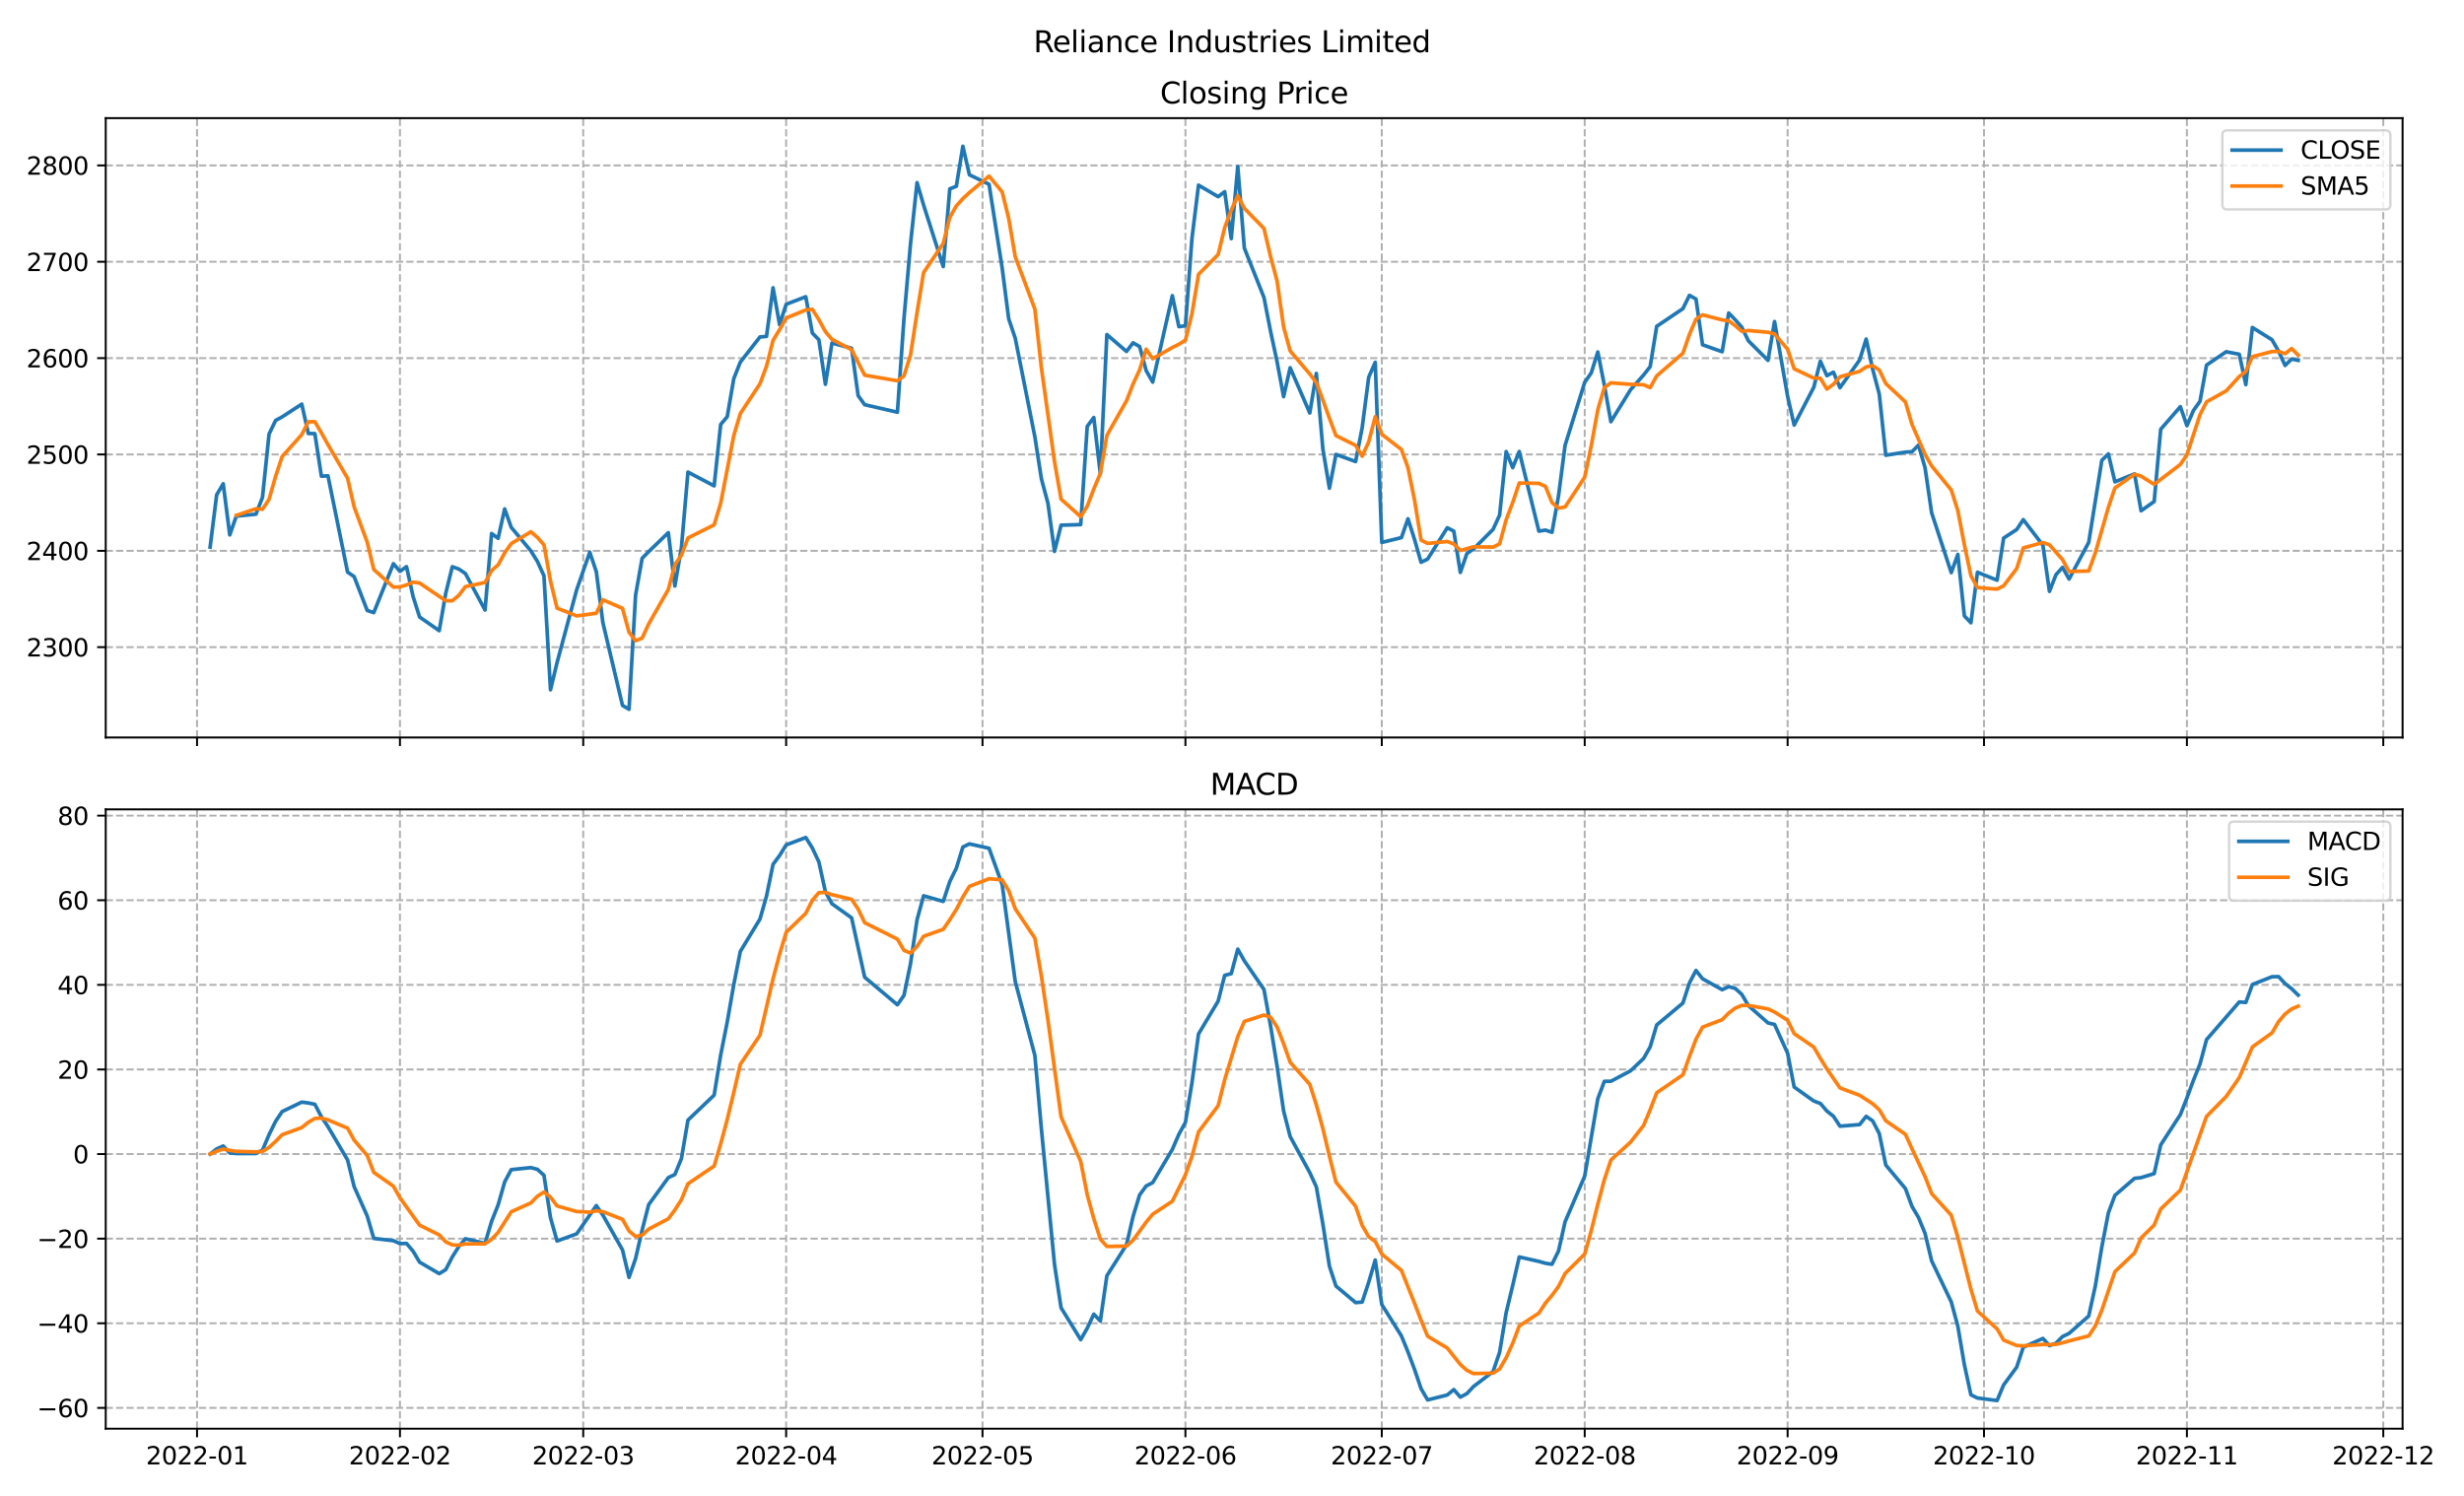 <?xml version="1.0" encoding="utf-8" standalone="no"?>
<!DOCTYPE svg PUBLIC "-//W3C//DTD SVG 1.1//EN"
  "http://www.w3.org/Graphics/SVG/1.1/DTD/svg11.dtd">
<svg xmlns:xlink="http://www.w3.org/1999/xlink" width="1008pt" height="612pt" viewBox="0 0 1008 612" xmlns="http://www.w3.org/2000/svg" version="1.1">
 <defs>
  <style type="text/css">*{stroke-linejoin: round; stroke-linecap: butt}</style>
 </defs>
 <g id="figure_1">
  <g id="patch_1">
   <path d="M 0 612 
L 1008 612 
L 1008 0 
L 0 0 
z
" style="fill: #ffffff"/>
  </g>
  <g id="axes_1">
   <g id="patch_2">
    <path d="M 43.25 301.718 
L 982.876 301.718 
L 982.876 48.332 
L 43.25 48.332 
z
" style="fill: #ffffff"/>
   </g>
   <g id="matplotlib.axis_1">
    <g id="xtick_1">
     <g id="line2d_1">
      <path d="M 80.605 301.718 
L 80.605 48.332 
" clip-path="url(#p035d800e02)" style="fill: none; stroke-dasharray: 2.96,1.28; stroke-dashoffset: 0; stroke: #b0b0b0; stroke-width: 0.8"/>
     </g>
     <g id="line2d_2">
      <defs>
       <path id="m7b45c289f6" d="M 0 0 
L 0 3.5 
" style="stroke: #000000; stroke-width: 0.8"/>
      </defs>
      <g>
       <use xlink:href="#m7b45c289f6" x="80.605" y="301.718" style="stroke: #000000; stroke-width: 0.8"/>
      </g>
     </g>
    </g>
    <g id="xtick_2">
     <g id="line2d_3">
      <path d="M 163.615 301.718 
L 163.615 48.332 
" clip-path="url(#p035d800e02)" style="fill: none; stroke-dasharray: 2.96,1.28; stroke-dashoffset: 0; stroke: #b0b0b0; stroke-width: 0.8"/>
     </g>
     <g id="line2d_4">
      <g>
       <use xlink:href="#m7b45c289f6" x="163.615" y="301.718" style="stroke: #000000; stroke-width: 0.8"/>
      </g>
     </g>
    </g>
    <g id="xtick_3">
     <g id="line2d_5">
      <path d="M 238.593 301.718 
L 238.593 48.332 
" clip-path="url(#p035d800e02)" style="fill: none; stroke-dasharray: 2.96,1.28; stroke-dashoffset: 0; stroke: #b0b0b0; stroke-width: 0.8"/>
     </g>
     <g id="line2d_6">
      <g>
       <use xlink:href="#m7b45c289f6" x="238.593" y="301.718" style="stroke: #000000; stroke-width: 0.8"/>
      </g>
     </g>
    </g>
    <g id="xtick_4">
     <g id="line2d_7">
      <path d="M 321.603 301.718 
L 321.603 48.332 
" clip-path="url(#p035d800e02)" style="fill: none; stroke-dasharray: 2.96,1.28; stroke-dashoffset: 0; stroke: #b0b0b0; stroke-width: 0.8"/>
     </g>
     <g id="line2d_8">
      <g>
       <use xlink:href="#m7b45c289f6" x="321.603" y="301.718" style="stroke: #000000; stroke-width: 0.8"/>
      </g>
     </g>
    </g>
    <g id="xtick_5">
     <g id="line2d_9">
      <path d="M 401.936 301.718 
L 401.936 48.332 
" clip-path="url(#p035d800e02)" style="fill: none; stroke-dasharray: 2.96,1.28; stroke-dashoffset: 0; stroke: #b0b0b0; stroke-width: 0.8"/>
     </g>
     <g id="line2d_10">
      <g>
       <use xlink:href="#m7b45c289f6" x="401.936" y="301.718" style="stroke: #000000; stroke-width: 0.8"/>
      </g>
     </g>
    </g>
    <g id="xtick_6">
     <g id="line2d_11">
      <path d="M 484.947 301.718 
L 484.947 48.332 
" clip-path="url(#p035d800e02)" style="fill: none; stroke-dasharray: 2.96,1.28; stroke-dashoffset: 0; stroke: #b0b0b0; stroke-width: 0.8"/>
     </g>
     <g id="line2d_12">
      <g>
       <use xlink:href="#m7b45c289f6" x="484.947" y="301.718" style="stroke: #000000; stroke-width: 0.8"/>
      </g>
     </g>
    </g>
    <g id="xtick_7">
     <g id="line2d_13">
      <path d="M 565.279 301.718 
L 565.279 48.332 
" clip-path="url(#p035d800e02)" style="fill: none; stroke-dasharray: 2.96,1.28; stroke-dashoffset: 0; stroke: #b0b0b0; stroke-width: 0.8"/>
     </g>
     <g id="line2d_14">
      <g>
       <use xlink:href="#m7b45c289f6" x="565.279" y="301.718" style="stroke: #000000; stroke-width: 0.8"/>
      </g>
     </g>
    </g>
    <g id="xtick_8">
     <g id="line2d_15">
      <path d="M 648.29 301.718 
L 648.29 48.332 
" clip-path="url(#p035d800e02)" style="fill: none; stroke-dasharray: 2.96,1.28; stroke-dashoffset: 0; stroke: #b0b0b0; stroke-width: 0.8"/>
     </g>
     <g id="line2d_16">
      <g>
       <use xlink:href="#m7b45c289f6" x="648.29" y="301.718" style="stroke: #000000; stroke-width: 0.8"/>
      </g>
     </g>
    </g>
    <g id="xtick_9">
     <g id="line2d_17">
      <path d="M 731.301 301.718 
L 731.301 48.332 
" clip-path="url(#p035d800e02)" style="fill: none; stroke-dasharray: 2.96,1.28; stroke-dashoffset: 0; stroke: #b0b0b0; stroke-width: 0.8"/>
     </g>
     <g id="line2d_18">
      <g>
       <use xlink:href="#m7b45c289f6" x="731.301" y="301.718" style="stroke: #000000; stroke-width: 0.8"/>
      </g>
     </g>
    </g>
    <g id="xtick_10">
     <g id="line2d_19">
      <path d="M 811.633 301.718 
L 811.633 48.332 
" clip-path="url(#p035d800e02)" style="fill: none; stroke-dasharray: 2.96,1.28; stroke-dashoffset: 0; stroke: #b0b0b0; stroke-width: 0.8"/>
     </g>
     <g id="line2d_20">
      <g>
       <use xlink:href="#m7b45c289f6" x="811.633" y="301.718" style="stroke: #000000; stroke-width: 0.8"/>
      </g>
     </g>
    </g>
    <g id="xtick_11">
     <g id="line2d_21">
      <path d="M 894.644 301.718 
L 894.644 48.332 
" clip-path="url(#p035d800e02)" style="fill: none; stroke-dasharray: 2.96,1.28; stroke-dashoffset: 0; stroke: #b0b0b0; stroke-width: 0.8"/>
     </g>
     <g id="line2d_22">
      <g>
       <use xlink:href="#m7b45c289f6" x="894.644" y="301.718" style="stroke: #000000; stroke-width: 0.8"/>
      </g>
     </g>
    </g>
    <g id="xtick_12">
     <g id="line2d_23">
      <path d="M 974.977 301.718 
L 974.977 48.332 
" clip-path="url(#p035d800e02)" style="fill: none; stroke-dasharray: 2.96,1.28; stroke-dashoffset: 0; stroke: #b0b0b0; stroke-width: 0.8"/>
     </g>
     <g id="line2d_24">
      <g>
       <use xlink:href="#m7b45c289f6" x="974.977" y="301.718" style="stroke: #000000; stroke-width: 0.8"/>
      </g>
     </g>
    </g>
   </g>
   <g id="matplotlib.axis_2">
    <g id="ytick_1">
     <g id="line2d_25">
      <path d="M 43.25 264.774 
L 982.876 264.774 
" clip-path="url(#p035d800e02)" style="fill: none; stroke-dasharray: 2.96,1.28; stroke-dashoffset: 0; stroke: #b0b0b0; stroke-width: 0.8"/>
     </g>
     <g id="line2d_26">
      <defs>
       <path id="m225230de61" d="M 0 0 
L -3.5 0 
" style="stroke: #000000; stroke-width: 0.8"/>
      </defs>
      <g>
       <use xlink:href="#m225230de61" x="43.25" y="264.774" style="stroke: #000000; stroke-width: 0.8"/>
      </g>
     </g>
     <g id="text_1">
      <!-- 2300 -->
      <g transform="translate(10.8 268.574)scale(0.1 -0.1)">
       <defs>
        <path id="DejaVuSans-32" d="M 1228 531 
L 3431 531 
L 3431 0 
L 469 0 
L 469 531 
Q 828 903 1448 1529 
Q 2069 2156 2228 2338 
Q 2531 2678 2651 2914 
Q 2772 3150 2772 3378 
Q 2772 3750 2511 3984 
Q 2250 4219 1831 4219 
Q 1534 4219 1204 4116 
Q 875 4013 500 3803 
L 500 4441 
Q 881 4594 1212 4672 
Q 1544 4750 1819 4750 
Q 2544 4750 2975 4387 
Q 3406 4025 3406 3419 
Q 3406 3131 3298 2873 
Q 3191 2616 2906 2266 
Q 2828 2175 2409 1742 
Q 1991 1309 1228 531 
z
" transform="scale(0.016)"/>
        <path id="DejaVuSans-33" d="M 2597 2516 
Q 3050 2419 3304 2112 
Q 3559 1806 3559 1356 
Q 3559 666 3084 287 
Q 2609 -91 1734 -91 
Q 1441 -91 1130 -33 
Q 819 25 488 141 
L 488 750 
Q 750 597 1062 519 
Q 1375 441 1716 441 
Q 2309 441 2620 675 
Q 2931 909 2931 1356 
Q 2931 1769 2642 2001 
Q 2353 2234 1838 2234 
L 1294 2234 
L 1294 2753 
L 1863 2753 
Q 2328 2753 2575 2939 
Q 2822 3125 2822 3475 
Q 2822 3834 2567 4026 
Q 2313 4219 1838 4219 
Q 1578 4219 1281 4162 
Q 984 4106 628 3988 
L 628 4550 
Q 988 4650 1302 4700 
Q 1616 4750 1894 4750 
Q 2613 4750 3031 4423 
Q 3450 4097 3450 3541 
Q 3450 3153 3228 2886 
Q 3006 2619 2597 2516 
z
" transform="scale(0.016)"/>
        <path id="DejaVuSans-30" d="M 2034 4250 
Q 1547 4250 1301 3770 
Q 1056 3291 1056 2328 
Q 1056 1369 1301 889 
Q 1547 409 2034 409 
Q 2525 409 2770 889 
Q 3016 1369 3016 2328 
Q 3016 3291 2770 3770 
Q 2525 4250 2034 4250 
z
M 2034 4750 
Q 2819 4750 3233 4129 
Q 3647 3509 3647 2328 
Q 3647 1150 3233 529 
Q 2819 -91 2034 -91 
Q 1250 -91 836 529 
Q 422 1150 422 2328 
Q 422 3509 836 4129 
Q 1250 4750 2034 4750 
z
" transform="scale(0.016)"/>
       </defs>
       <use xlink:href="#DejaVuSans-32"/>
       <use xlink:href="#DejaVuSans-33" x="63.623"/>
       <use xlink:href="#DejaVuSans-30" x="127.246"/>
       <use xlink:href="#DejaVuSans-30" x="190.869"/>
      </g>
     </g>
    </g>
    <g id="ytick_2">
     <g id="line2d_27">
      <path d="M 43.25 225.354 
L 982.876 225.354 
" clip-path="url(#p035d800e02)" style="fill: none; stroke-dasharray: 2.96,1.28; stroke-dashoffset: 0; stroke: #b0b0b0; stroke-width: 0.8"/>
     </g>
     <g id="line2d_28">
      <g>
       <use xlink:href="#m225230de61" x="43.25" y="225.354" style="stroke: #000000; stroke-width: 0.8"/>
      </g>
     </g>
     <g id="text_2">
      <!-- 2400 -->
      <g transform="translate(10.8 229.154)scale(0.1 -0.1)">
       <defs>
        <path id="DejaVuSans-34" d="M 2419 4116 
L 825 1625 
L 2419 1625 
L 2419 4116 
z
M 2253 4666 
L 3047 4666 
L 3047 1625 
L 3713 1625 
L 3713 1100 
L 3047 1100 
L 3047 0 
L 2419 0 
L 2419 1100 
L 313 1100 
L 313 1709 
L 2253 4666 
z
" transform="scale(0.016)"/>
       </defs>
       <use xlink:href="#DejaVuSans-32"/>
       <use xlink:href="#DejaVuSans-34" x="63.623"/>
       <use xlink:href="#DejaVuSans-30" x="127.246"/>
       <use xlink:href="#DejaVuSans-30" x="190.869"/>
      </g>
     </g>
    </g>
    <g id="ytick_3">
     <g id="line2d_29">
      <path d="M 43.25 185.934 
L 982.876 185.934 
" clip-path="url(#p035d800e02)" style="fill: none; stroke-dasharray: 2.96,1.28; stroke-dashoffset: 0; stroke: #b0b0b0; stroke-width: 0.8"/>
     </g>
     <g id="line2d_30">
      <g>
       <use xlink:href="#m225230de61" x="43.25" y="185.934" style="stroke: #000000; stroke-width: 0.8"/>
      </g>
     </g>
     <g id="text_3">
      <!-- 2500 -->
      <g transform="translate(10.8 189.734)scale(0.1 -0.1)">
       <defs>
        <path id="DejaVuSans-35" d="M 691 4666 
L 3169 4666 
L 3169 4134 
L 1269 4134 
L 1269 2991 
Q 1406 3038 1543 3061 
Q 1681 3084 1819 3084 
Q 2600 3084 3056 2656 
Q 3513 2228 3513 1497 
Q 3513 744 3044 326 
Q 2575 -91 1722 -91 
Q 1428 -91 1123 -41 
Q 819 9 494 109 
L 494 744 
Q 775 591 1075 516 
Q 1375 441 1709 441 
Q 2250 441 2565 725 
Q 2881 1009 2881 1497 
Q 2881 1984 2565 2268 
Q 2250 2553 1709 2553 
Q 1456 2553 1204 2497 
Q 953 2441 691 2322 
L 691 4666 
z
" transform="scale(0.016)"/>
       </defs>
       <use xlink:href="#DejaVuSans-32"/>
       <use xlink:href="#DejaVuSans-35" x="63.623"/>
       <use xlink:href="#DejaVuSans-30" x="127.246"/>
       <use xlink:href="#DejaVuSans-30" x="190.869"/>
      </g>
     </g>
    </g>
    <g id="ytick_4">
     <g id="line2d_31">
      <path d="M 43.25 146.514 
L 982.876 146.514 
" clip-path="url(#p035d800e02)" style="fill: none; stroke-dasharray: 2.96,1.28; stroke-dashoffset: 0; stroke: #b0b0b0; stroke-width: 0.8"/>
     </g>
     <g id="line2d_32">
      <g>
       <use xlink:href="#m225230de61" x="43.25" y="146.514" style="stroke: #000000; stroke-width: 0.8"/>
      </g>
     </g>
     <g id="text_4">
      <!-- 2600 -->
      <g transform="translate(10.8 150.314)scale(0.1 -0.1)">
       <defs>
        <path id="DejaVuSans-36" d="M 2113 2584 
Q 1688 2584 1439 2293 
Q 1191 2003 1191 1497 
Q 1191 994 1439 701 
Q 1688 409 2113 409 
Q 2538 409 2786 701 
Q 3034 994 3034 1497 
Q 3034 2003 2786 2293 
Q 2538 2584 2113 2584 
z
M 3366 4563 
L 3366 3988 
Q 3128 4100 2886 4159 
Q 2644 4219 2406 4219 
Q 1781 4219 1451 3797 
Q 1122 3375 1075 2522 
Q 1259 2794 1537 2939 
Q 1816 3084 2150 3084 
Q 2853 3084 3261 2657 
Q 3669 2231 3669 1497 
Q 3669 778 3244 343 
Q 2819 -91 2113 -91 
Q 1303 -91 875 529 
Q 447 1150 447 2328 
Q 447 3434 972 4092 
Q 1497 4750 2381 4750 
Q 2619 4750 2861 4703 
Q 3103 4656 3366 4563 
z
" transform="scale(0.016)"/>
       </defs>
       <use xlink:href="#DejaVuSans-32"/>
       <use xlink:href="#DejaVuSans-36" x="63.623"/>
       <use xlink:href="#DejaVuSans-30" x="127.246"/>
       <use xlink:href="#DejaVuSans-30" x="190.869"/>
      </g>
     </g>
    </g>
    <g id="ytick_5">
     <g id="line2d_33">
      <path d="M 43.25 107.094 
L 982.876 107.094 
" clip-path="url(#p035d800e02)" style="fill: none; stroke-dasharray: 2.96,1.28; stroke-dashoffset: 0; stroke: #b0b0b0; stroke-width: 0.8"/>
     </g>
     <g id="line2d_34">
      <g>
       <use xlink:href="#m225230de61" x="43.25" y="107.094" style="stroke: #000000; stroke-width: 0.8"/>
      </g>
     </g>
     <g id="text_5">
      <!-- 2700 -->
      <g transform="translate(10.8 110.894)scale(0.1 -0.1)">
       <defs>
        <path id="DejaVuSans-37" d="M 525 4666 
L 3525 4666 
L 3525 4397 
L 1831 0 
L 1172 0 
L 2766 4134 
L 525 4134 
L 525 4666 
z
" transform="scale(0.016)"/>
       </defs>
       <use xlink:href="#DejaVuSans-32"/>
       <use xlink:href="#DejaVuSans-37" x="63.623"/>
       <use xlink:href="#DejaVuSans-30" x="127.246"/>
       <use xlink:href="#DejaVuSans-30" x="190.869"/>
      </g>
     </g>
    </g>
    <g id="ytick_6">
     <g id="line2d_35">
      <path d="M 43.25 67.674 
L 982.876 67.674 
" clip-path="url(#p035d800e02)" style="fill: none; stroke-dasharray: 2.96,1.28; stroke-dashoffset: 0; stroke: #b0b0b0; stroke-width: 0.8"/>
     </g>
     <g id="line2d_36">
      <g>
       <use xlink:href="#m225230de61" x="43.25" y="67.674" style="stroke: #000000; stroke-width: 0.8"/>
      </g>
     </g>
     <g id="text_6">
      <!-- 2800 -->
      <g transform="translate(10.8 71.474)scale(0.1 -0.1)">
       <defs>
        <path id="DejaVuSans-38" d="M 2034 2216 
Q 1584 2216 1326 1975 
Q 1069 1734 1069 1313 
Q 1069 891 1326 650 
Q 1584 409 2034 409 
Q 2484 409 2743 651 
Q 3003 894 3003 1313 
Q 3003 1734 2745 1975 
Q 2488 2216 2034 2216 
z
M 1403 2484 
Q 997 2584 770 2862 
Q 544 3141 544 3541 
Q 544 4100 942 4425 
Q 1341 4750 2034 4750 
Q 2731 4750 3128 4425 
Q 3525 4100 3525 3541 
Q 3525 3141 3298 2862 
Q 3072 2584 2669 2484 
Q 3125 2378 3379 2068 
Q 3634 1759 3634 1313 
Q 3634 634 3220 271 
Q 2806 -91 2034 -91 
Q 1263 -91 848 271 
Q 434 634 434 1313 
Q 434 1759 690 2068 
Q 947 2378 1403 2484 
z
M 1172 3481 
Q 1172 3119 1398 2916 
Q 1625 2713 2034 2713 
Q 2441 2713 2670 2916 
Q 2900 3119 2900 3481 
Q 2900 3844 2670 4047 
Q 2441 4250 2034 4250 
Q 1625 4250 1398 4047 
Q 1172 3844 1172 3481 
z
" transform="scale(0.016)"/>
       </defs>
       <use xlink:href="#DejaVuSans-32"/>
       <use xlink:href="#DejaVuSans-38" x="63.623"/>
       <use xlink:href="#DejaVuSans-30" x="127.246"/>
       <use xlink:href="#DejaVuSans-30" x="190.869"/>
      </g>
     </g>
    </g>
   </g>
   <g id="line2d_37">
    <path d="M 85.96 223.837 
L 88.638 202.451 
L 91.316 197.918 
L 93.994 218.85 
L 96.671 211.163 
L 104.705 210.375 
L 107.382 203.457 
L 110.06 177.617 
L 112.738 172.019 
L 115.416 170.561 
L 123.449 165.337 
L 126.127 177.341 
L 128.804 177.42 
L 131.482 194.824 
L 134.16 194.666 
L 142.193 234.066 
L 144.871 235.899 
L 150.227 249.755 
L 152.904 250.642 
L 160.938 230.637 
L 163.615 233.751 
L 166.293 231.839 
L 168.971 243.98 
L 171.649 252.436 
L 179.682 258.034 
L 182.36 242.679 
L 185.037 231.859 
L 187.715 232.824 
L 190.393 234.657 
L 198.426 249.578 
L 201.104 218.278 
L 203.782 220.249 
L 206.459 208.207 
L 209.137 215.736 
L 217.171 225.394 
L 219.848 229.691 
L 222.526 235.584 
L 225.204 282.218 
L 227.882 271.101 
L 235.915 241.3 
L 241.27 225.926 
L 243.948 233.908 
L 246.626 254.703 
L 254.659 288.604 
L 257.337 290.2 
L 260.015 243.448 
L 262.692 228.409 
L 265.37 225.689 
L 273.404 217.924 
L 276.081 239.762 
L 278.759 224.034 
L 281.437 193.148 
L 292.148 198.785 
L 294.826 173.655 
L 297.503 170.482 
L 300.181 154.93 
L 302.859 148.15 
L 310.892 137.862 
L 313.57 137.625 
L 316.248 117.757 
L 318.925 132.816 
L 321.603 124.498 
L 329.636 121.404 
L 332.314 136.245 
L 334.992 139.005 
L 337.67 157.217 
L 340.348 140.345 
L 348.381 142.493 
L 351.059 161.868 
L 353.736 165.574 
L 367.125 168.649 
L 369.803 130.431 
L 372.481 99.821 
L 375.158 74.73 
L 377.836 83.915 
L 385.869 109.065 
L 388.547 77.273 
L 391.225 76.209 
L 393.903 59.849 
L 396.58 71.518 
L 404.614 75.381 
L 409.969 109.597 
L 412.647 130.392 
L 415.325 138.374 
L 423.358 178.72 
L 426.036 195.927 
L 428.714 205.92 
L 431.391 225.591 
L 434.069 214.869 
L 442.102 214.632 
L 444.78 174.443 
L 447.458 170.817 
L 450.136 193.877 
L 452.813 136.876 
L 460.847 143.794 
L 463.524 140.266 
L 466.202 141.784 
L 468.88 151.6 
L 471.558 156.33 
L 479.591 120.97 
L 482.269 133.644 
L 484.947 133.309 
L 487.624 97.515 
L 490.302 75.755 
L 498.335 80.466 
L 501.013 78.416 
L 503.691 97.614 
L 506.369 68.167 
L 509.046 101.477 
L 517.08 121.719 
L 519.757 135.437 
L 522.435 147.973 
L 525.113 162.282 
L 527.791 150.456 
L 535.824 168.964 
L 538.502 152.782 
L 541.18 183.727 
L 543.857 199.751 
L 546.535 185.915 
L 554.568 188.832 
L 557.246 175.015 
L 559.924 154.339 
L 562.602 148.229 
L 565.279 221.925 
L 573.313 219.954 
L 575.99 212.247 
L 578.668 220.683 
L 581.346 230.045 
L 584.024 228.744 
L 592.057 215.933 
L 594.735 217.293 
L 597.413 234.204 
L 600.09 226.478 
L 602.768 224.645 
L 610.801 216.583 
L 613.479 210.73 
L 616.157 184.752 
L 618.835 191.335 
L 621.512 184.712 
L 629.546 217.313 
L 632.223 216.879 
L 634.901 217.786 
L 637.579 202.846 
L 640.257 182.209 
L 648.29 156.428 
L 650.968 152.565 
L 653.645 144.011 
L 656.323 157.591 
L 659.001 172.532 
L 667.034 159.464 
L 672.39 153.413 
L 675.068 150.023 
L 677.745 133.506 
L 688.456 126.292 
L 691.134 120.832 
L 693.812 122.35 
L 696.49 141.055 
L 704.523 143.913 
L 707.201 128.066 
L 709.878 130.845 
L 712.556 133.88 
L 715.234 139.419 
L 723.267 147.441 
L 725.945 131.554 
L 731.301 162.125 
L 733.978 173.911 
L 742.012 158.419 
L 744.689 147.756 
L 747.367 153.708 
L 750.045 152.27 
L 752.723 158.616 
L 760.756 147.283 
L 763.434 138.729 
L 766.111 151.107 
L 768.789 161.218 
L 771.467 186.25 
L 779.5 184.969 
L 782.178 184.811 
L 784.856 182.091 
L 787.533 191.414 
L 790.211 209.783 
L 798.245 234.283 
L 800.922 226.833 
L 803.6 251.983 
L 806.278 254.801 
L 808.956 234.125 
L 816.989 237.377 
L 819.667 220.151 
L 825.022 216.643 
L 827.7 212.602 
L 835.733 223.068 
L 838.411 241.95 
L 841.089 235.111 
L 843.766 232.135 
L 846.444 236.904 
L 854.477 221.905 
L 859.833 188.339 
L 862.511 185.698 
L 865.189 197.13 
L 873.222 193.877 
L 875.9 208.975 
L 881.255 205.191 
L 883.933 175.626 
L 891.966 166.382 
L 894.644 174.167 
L 897.322 167.939 
L 899.999 164.194 
L 902.677 149.372 
L 910.71 143.913 
L 916.066 144.938 
L 918.744 157.355 
L 921.422 133.979 
L 929.455 139.005 
L 932.133 143.637 
L 934.81 149.53 
L 937.488 146.889 
L 940.166 147.441 
L 940.166 147.441 
" clip-path="url(#p035d800e02)" style="fill: none; stroke: #1f77b4; stroke-width: 1.5; stroke-linecap: square"/>
   </g>
   <g id="line2d_38">
    <path d="M 96.671 210.844 
L 104.705 208.151 
L 107.382 208.352 
L 110.06 204.292 
L 112.738 194.926 
L 115.416 186.806 
L 123.449 177.798 
L 126.127 172.575 
L 128.804 172.535 
L 131.482 177.096 
L 134.16 181.917 
L 142.193 195.663 
L 144.871 207.375 
L 150.227 221.842 
L 152.904 233.006 
L 160.938 240.2 
L 163.615 240.137 
L 166.293 239.325 
L 168.971 238.17 
L 171.649 238.529 
L 182.36 245.794 
L 185.037 245.798 
L 187.715 243.566 
L 190.393 240.011 
L 198.426 238.32 
L 201.104 233.439 
L 203.782 231.118 
L 206.459 226.194 
L 209.137 222.41 
L 217.171 217.573 
L 219.848 219.855 
L 222.526 222.922 
L 225.204 237.724 
L 227.882 248.797 
L 235.915 251.979 
L 243.948 250.891 
L 246.626 245.388 
L 254.659 248.888 
L 257.337 258.668 
L 260.015 262.173 
L 262.692 261.073 
L 265.37 255.27 
L 273.404 241.134 
L 276.081 231.047 
L 278.759 227.164 
L 281.437 220.111 
L 292.148 214.731 
L 294.826 205.877 
L 300.181 178.2 
L 302.859 169.201 
L 310.892 157.016 
L 313.57 149.81 
L 316.248 139.265 
L 318.925 134.842 
L 321.603 130.112 
L 329.636 126.82 
L 332.314 126.544 
L 334.992 130.794 
L 337.67 135.674 
L 340.348 138.843 
L 348.381 143.061 
L 353.736 153.5 
L 367.125 155.786 
L 369.803 153.803 
L 372.481 145.269 
L 375.158 127.841 
L 377.836 111.509 
L 385.869 99.593 
L 388.547 88.961 
L 391.225 84.239 
L 393.903 81.262 
L 396.58 78.783 
L 404.614 72.046 
L 409.969 78.511 
L 412.647 89.347 
L 415.325 105.052 
L 423.358 126.493 
L 426.036 150.602 
L 431.391 188.907 
L 434.069 204.206 
L 442.102 211.388 
L 444.78 207.091 
L 447.458 200.07 
L 450.136 193.728 
L 452.813 178.129 
L 460.847 163.962 
L 463.524 157.126 
L 466.202 151.32 
L 468.88 142.864 
L 471.558 146.755 
L 479.591 142.19 
L 482.269 140.865 
L 484.947 139.17 
L 487.624 128.354 
L 490.302 112.239 
L 498.335 104.138 
L 501.013 93.092 
L 503.691 85.953 
L 506.369 80.084 
L 509.046 85.228 
L 517.08 93.479 
L 519.757 104.883 
L 522.435 114.955 
L 525.113 133.778 
L 527.791 143.574 
L 535.824 153.023 
L 538.502 156.492 
L 541.18 163.642 
L 543.857 171.136 
L 546.535 178.228 
L 554.568 182.201 
L 557.246 186.648 
L 559.924 180.77 
L 562.602 170.466 
L 565.279 177.668 
L 573.313 183.892 
L 575.99 191.339 
L 578.668 204.608 
L 581.346 220.971 
L 584.024 222.335 
L 592.057 221.531 
L 594.735 222.54 
L 597.413 225.244 
L 602.768 223.711 
L 610.801 223.841 
L 613.479 222.528 
L 616.157 212.637 
L 618.835 205.609 
L 621.512 197.622 
L 629.546 197.768 
L 632.223 198.998 
L 634.901 205.605 
L 637.579 207.907 
L 640.257 207.406 
L 648.29 195.23 
L 650.968 182.367 
L 653.645 167.612 
L 656.323 158.561 
L 659.001 156.626 
L 667.034 157.233 
L 672.39 157.402 
L 675.068 158.604 
L 677.745 153.787 
L 688.456 144.539 
L 691.134 136.813 
L 693.812 130.6 
L 696.49 128.807 
L 704.523 130.888 
L 707.201 131.243 
L 709.878 133.246 
L 712.556 135.552 
L 715.234 135.224 
L 723.267 135.93 
L 725.945 136.628 
L 731.301 142.884 
L 733.978 150.89 
L 742.012 154.69 
L 744.689 154.753 
L 747.367 159.184 
L 750.045 157.213 
L 752.723 154.154 
L 760.756 151.927 
L 763.434 150.121 
L 766.111 149.601 
L 768.789 151.391 
L 771.467 156.917 
L 779.5 164.454 
L 782.178 173.671 
L 787.533 185.907 
L 790.211 190.613 
L 798.245 200.476 
L 800.922 208.881 
L 803.6 222.859 
L 806.278 235.537 
L 808.956 240.405 
L 816.989 241.024 
L 819.667 239.687 
L 825.022 232.619 
L 827.7 224.18 
L 835.733 221.968 
L 838.411 222.883 
L 843.766 228.973 
L 846.444 233.834 
L 854.477 233.601 
L 857.155 226.241 
L 862.511 207.6 
L 865.189 199.645 
L 873.222 194.039 
L 875.9 194.804 
L 881.255 198.174 
L 891.966 190.01 
L 894.644 186.068 
L 899.999 169.662 
L 902.677 164.411 
L 910.71 159.917 
L 916.066 154.071 
L 918.744 151.954 
L 921.422 145.911 
L 929.455 143.838 
L 932.133 143.783 
L 934.81 144.701 
L 937.488 142.608 
L 940.166 145.3 
L 940.166 145.3 
" clip-path="url(#p035d800e02)" style="fill: none; stroke: #ff7f0e; stroke-width: 1.5; stroke-linecap: square"/>
   </g>
   <g id="patch_3">
    <path d="M 43.25 301.718 
L 43.25 48.332 
" style="fill: none; stroke: #000000; stroke-width: 0.8; stroke-linejoin: miter; stroke-linecap: square"/>
   </g>
   <g id="patch_4">
    <path d="M 982.876 301.718 
L 982.876 48.332 
" style="fill: none; stroke: #000000; stroke-width: 0.8; stroke-linejoin: miter; stroke-linecap: square"/>
   </g>
   <g id="patch_5">
    <path d="M 43.25 301.718 
L 982.876 301.718 
" style="fill: none; stroke: #000000; stroke-width: 0.8; stroke-linejoin: miter; stroke-linecap: square"/>
   </g>
   <g id="patch_6">
    <path d="M 43.25 48.332 
L 982.876 48.332 
" style="fill: none; stroke: #000000; stroke-width: 0.8; stroke-linejoin: miter; stroke-linecap: square"/>
   </g>
   <g id="text_7">
    <!-- Closing Price -->
    <g transform="translate(474.587 42.332)scale(0.12 -0.12)">
     <defs>
      <path id="DejaVuSans-43" d="M 4122 4306 
L 4122 3641 
Q 3803 3938 3442 4084 
Q 3081 4231 2675 4231 
Q 1875 4231 1450 3742 
Q 1025 3253 1025 2328 
Q 1025 1406 1450 917 
Q 1875 428 2675 428 
Q 3081 428 3442 575 
Q 3803 722 4122 1019 
L 4122 359 
Q 3791 134 3420 21 
Q 3050 -91 2638 -91 
Q 1578 -91 968 557 
Q 359 1206 359 2328 
Q 359 3453 968 4101 
Q 1578 4750 2638 4750 
Q 3056 4750 3426 4639 
Q 3797 4528 4122 4306 
z
" transform="scale(0.016)"/>
      <path id="DejaVuSans-6c" d="M 603 4863 
L 1178 4863 
L 1178 0 
L 603 0 
L 603 4863 
z
" transform="scale(0.016)"/>
      <path id="DejaVuSans-6f" d="M 1959 3097 
Q 1497 3097 1228 2736 
Q 959 2375 959 1747 
Q 959 1119 1226 758 
Q 1494 397 1959 397 
Q 2419 397 2687 759 
Q 2956 1122 2956 1747 
Q 2956 2369 2687 2733 
Q 2419 3097 1959 3097 
z
M 1959 3584 
Q 2709 3584 3137 3096 
Q 3566 2609 3566 1747 
Q 3566 888 3137 398 
Q 2709 -91 1959 -91 
Q 1206 -91 779 398 
Q 353 888 353 1747 
Q 353 2609 779 3096 
Q 1206 3584 1959 3584 
z
" transform="scale(0.016)"/>
      <path id="DejaVuSans-73" d="M 2834 3397 
L 2834 2853 
Q 2591 2978 2328 3040 
Q 2066 3103 1784 3103 
Q 1356 3103 1142 2972 
Q 928 2841 928 2578 
Q 928 2378 1081 2264 
Q 1234 2150 1697 2047 
L 1894 2003 
Q 2506 1872 2764 1633 
Q 3022 1394 3022 966 
Q 3022 478 2636 193 
Q 2250 -91 1575 -91 
Q 1294 -91 989 -36 
Q 684 19 347 128 
L 347 722 
Q 666 556 975 473 
Q 1284 391 1588 391 
Q 1994 391 2212 530 
Q 2431 669 2431 922 
Q 2431 1156 2273 1281 
Q 2116 1406 1581 1522 
L 1381 1569 
Q 847 1681 609 1914 
Q 372 2147 372 2553 
Q 372 3047 722 3315 
Q 1072 3584 1716 3584 
Q 2034 3584 2315 3537 
Q 2597 3491 2834 3397 
z
" transform="scale(0.016)"/>
      <path id="DejaVuSans-69" d="M 603 3500 
L 1178 3500 
L 1178 0 
L 603 0 
L 603 3500 
z
M 603 4863 
L 1178 4863 
L 1178 4134 
L 603 4134 
L 603 4863 
z
" transform="scale(0.016)"/>
      <path id="DejaVuSans-6e" d="M 3513 2113 
L 3513 0 
L 2938 0 
L 2938 2094 
Q 2938 2591 2744 2837 
Q 2550 3084 2163 3084 
Q 1697 3084 1428 2787 
Q 1159 2491 1159 1978 
L 1159 0 
L 581 0 
L 581 3500 
L 1159 3500 
L 1159 2956 
Q 1366 3272 1645 3428 
Q 1925 3584 2291 3584 
Q 2894 3584 3203 3211 
Q 3513 2838 3513 2113 
z
" transform="scale(0.016)"/>
      <path id="DejaVuSans-67" d="M 2906 1791 
Q 2906 2416 2648 2759 
Q 2391 3103 1925 3103 
Q 1463 3103 1205 2759 
Q 947 2416 947 1791 
Q 947 1169 1205 825 
Q 1463 481 1925 481 
Q 2391 481 2648 825 
Q 2906 1169 2906 1791 
z
M 3481 434 
Q 3481 -459 3084 -895 
Q 2688 -1331 1869 -1331 
Q 1566 -1331 1297 -1286 
Q 1028 -1241 775 -1147 
L 775 -588 
Q 1028 -725 1275 -790 
Q 1522 -856 1778 -856 
Q 2344 -856 2625 -561 
Q 2906 -266 2906 331 
L 2906 616 
Q 2728 306 2450 153 
Q 2172 0 1784 0 
Q 1141 0 747 490 
Q 353 981 353 1791 
Q 353 2603 747 3093 
Q 1141 3584 1784 3584 
Q 2172 3584 2450 3431 
Q 2728 3278 2906 2969 
L 2906 3500 
L 3481 3500 
L 3481 434 
z
" transform="scale(0.016)"/>
      <path id="DejaVuSans-20" transform="scale(0.016)"/>
      <path id="DejaVuSans-50" d="M 1259 4147 
L 1259 2394 
L 2053 2394 
Q 2494 2394 2734 2622 
Q 2975 2850 2975 3272 
Q 2975 3691 2734 3919 
Q 2494 4147 2053 4147 
L 1259 4147 
z
M 628 4666 
L 2053 4666 
Q 2838 4666 3239 4311 
Q 3641 3956 3641 3272 
Q 3641 2581 3239 2228 
Q 2838 1875 2053 1875 
L 1259 1875 
L 1259 0 
L 628 0 
L 628 4666 
z
" transform="scale(0.016)"/>
      <path id="DejaVuSans-72" d="M 2631 2963 
Q 2534 3019 2420 3045 
Q 2306 3072 2169 3072 
Q 1681 3072 1420 2755 
Q 1159 2438 1159 1844 
L 1159 0 
L 581 0 
L 581 3500 
L 1159 3500 
L 1159 2956 
Q 1341 3275 1631 3429 
Q 1922 3584 2338 3584 
Q 2397 3584 2469 3576 
Q 2541 3569 2628 3553 
L 2631 2963 
z
" transform="scale(0.016)"/>
      <path id="DejaVuSans-63" d="M 3122 3366 
L 3122 2828 
Q 2878 2963 2633 3030 
Q 2388 3097 2138 3097 
Q 1578 3097 1268 2742 
Q 959 2388 959 1747 
Q 959 1106 1268 751 
Q 1578 397 2138 397 
Q 2388 397 2633 464 
Q 2878 531 3122 666 
L 3122 134 
Q 2881 22 2623 -34 
Q 2366 -91 2075 -91 
Q 1284 -91 818 406 
Q 353 903 353 1747 
Q 353 2603 823 3093 
Q 1294 3584 2113 3584 
Q 2378 3584 2631 3529 
Q 2884 3475 3122 3366 
z
" transform="scale(0.016)"/>
      <path id="DejaVuSans-65" d="M 3597 1894 
L 3597 1613 
L 953 1613 
Q 991 1019 1311 708 
Q 1631 397 2203 397 
Q 2534 397 2845 478 
Q 3156 559 3463 722 
L 3463 178 
Q 3153 47 2828 -22 
Q 2503 -91 2169 -91 
Q 1331 -91 842 396 
Q 353 884 353 1716 
Q 353 2575 817 3079 
Q 1281 3584 2069 3584 
Q 2775 3584 3186 3129 
Q 3597 2675 3597 1894 
z
M 3022 2063 
Q 3016 2534 2758 2815 
Q 2500 3097 2075 3097 
Q 1594 3097 1305 2825 
Q 1016 2553 972 2059 
L 3022 2063 
z
" transform="scale(0.016)"/>
     </defs>
     <use xlink:href="#DejaVuSans-43"/>
     <use xlink:href="#DejaVuSans-6c" x="69.824"/>
     <use xlink:href="#DejaVuSans-6f" x="97.607"/>
     <use xlink:href="#DejaVuSans-73" x="158.789"/>
     <use xlink:href="#DejaVuSans-69" x="210.889"/>
     <use xlink:href="#DejaVuSans-6e" x="238.672"/>
     <use xlink:href="#DejaVuSans-67" x="302.051"/>
     <use xlink:href="#DejaVuSans-20" x="365.527"/>
     <use xlink:href="#DejaVuSans-50" x="397.314"/>
     <use xlink:href="#DejaVuSans-72" x="455.867"/>
     <use xlink:href="#DejaVuSans-69" x="496.98"/>
     <use xlink:href="#DejaVuSans-63" x="524.764"/>
     <use xlink:href="#DejaVuSans-65" x="579.744"/>
    </g>
   </g>
   <g id="legend_1">
    <g id="patch_7">
     <path d="M 911.145 85.688 
L 975.876 85.688 
Q 977.876 85.688 977.876 83.688 
L 977.876 55.332 
Q 977.876 53.332 975.876 53.332 
L 911.145 53.332 
Q 909.145 53.332 909.145 55.332 
L 909.145 83.688 
Q 909.145 85.688 911.145 85.688 
z
" style="fill: #ffffff; opacity: 0.8; stroke: #cccccc; stroke-linejoin: miter"/>
    </g>
    <g id="line2d_39">
     <path d="M 913.145 61.43 
L 923.145 61.43 
L 933.145 61.43 
" style="fill: none; stroke: #1f77b4; stroke-width: 1.5; stroke-linecap: square"/>
    </g>
    <g id="text_8">
     <!-- CLOSE -->
     <g transform="translate(941.145 64.93)scale(0.1 -0.1)">
      <defs>
       <path id="DejaVuSans-4c" d="M 628 4666 
L 1259 4666 
L 1259 531 
L 3531 531 
L 3531 0 
L 628 0 
L 628 4666 
z
" transform="scale(0.016)"/>
       <path id="DejaVuSans-4f" d="M 2522 4238 
Q 1834 4238 1429 3725 
Q 1025 3213 1025 2328 
Q 1025 1447 1429 934 
Q 1834 422 2522 422 
Q 3209 422 3611 934 
Q 4013 1447 4013 2328 
Q 4013 3213 3611 3725 
Q 3209 4238 2522 4238 
z
M 2522 4750 
Q 3503 4750 4090 4092 
Q 4678 3434 4678 2328 
Q 4678 1225 4090 567 
Q 3503 -91 2522 -91 
Q 1538 -91 948 565 
Q 359 1222 359 2328 
Q 359 3434 948 4092 
Q 1538 4750 2522 4750 
z
" transform="scale(0.016)"/>
       <path id="DejaVuSans-53" d="M 3425 4513 
L 3425 3897 
Q 3066 4069 2747 4153 
Q 2428 4238 2131 4238 
Q 1616 4238 1336 4038 
Q 1056 3838 1056 3469 
Q 1056 3159 1242 3001 
Q 1428 2844 1947 2747 
L 2328 2669 
Q 3034 2534 3370 2195 
Q 3706 1856 3706 1288 
Q 3706 609 3251 259 
Q 2797 -91 1919 -91 
Q 1588 -91 1214 -16 
Q 841 59 441 206 
L 441 856 
Q 825 641 1194 531 
Q 1563 422 1919 422 
Q 2459 422 2753 634 
Q 3047 847 3047 1241 
Q 3047 1584 2836 1778 
Q 2625 1972 2144 2069 
L 1759 2144 
Q 1053 2284 737 2584 
Q 422 2884 422 3419 
Q 422 4038 858 4394 
Q 1294 4750 2059 4750 
Q 2388 4750 2728 4690 
Q 3069 4631 3425 4513 
z
" transform="scale(0.016)"/>
       <path id="DejaVuSans-45" d="M 628 4666 
L 3578 4666 
L 3578 4134 
L 1259 4134 
L 1259 2753 
L 3481 2753 
L 3481 2222 
L 1259 2222 
L 1259 531 
L 3634 531 
L 3634 0 
L 628 0 
L 628 4666 
z
" transform="scale(0.016)"/>
      </defs>
      <use xlink:href="#DejaVuSans-43"/>
      <use xlink:href="#DejaVuSans-4c" x="69.824"/>
      <use xlink:href="#DejaVuSans-4f" x="121.912"/>
      <use xlink:href="#DejaVuSans-53" x="200.623"/>
      <use xlink:href="#DejaVuSans-45" x="264.1"/>
     </g>
    </g>
    <g id="line2d_40">
     <path d="M 913.145 76.108 
L 923.145 76.108 
L 933.145 76.108 
" style="fill: none; stroke: #ff7f0e; stroke-width: 1.5; stroke-linecap: square"/>
    </g>
    <g id="text_9">
     <!-- SMA5 -->
     <g transform="translate(941.145 79.608)scale(0.1 -0.1)">
      <defs>
       <path id="DejaVuSans-4d" d="M 628 4666 
L 1569 4666 
L 2759 1491 
L 3956 4666 
L 4897 4666 
L 4897 0 
L 4281 0 
L 4281 4097 
L 3078 897 
L 2444 897 
L 1241 4097 
L 1241 0 
L 628 0 
L 628 4666 
z
" transform="scale(0.016)"/>
       <path id="DejaVuSans-41" d="M 2188 4044 
L 1331 1722 
L 3047 1722 
L 2188 4044 
z
M 1831 4666 
L 2547 4666 
L 4325 0 
L 3669 0 
L 3244 1197 
L 1141 1197 
L 716 0 
L 50 0 
L 1831 4666 
z
" transform="scale(0.016)"/>
      </defs>
      <use xlink:href="#DejaVuSans-53"/>
      <use xlink:href="#DejaVuSans-4d" x="63.477"/>
      <use xlink:href="#DejaVuSans-41" x="149.756"/>
      <use xlink:href="#DejaVuSans-35" x="218.164"/>
     </g>
    </g>
   </g>
  </g>
  <g id="axes_2">
   <g id="patch_8">
    <path d="M 43.25 584.522 
L 982.876 584.522 
L 982.876 331.136 
L 43.25 331.136 
z
" style="fill: #ffffff"/>
   </g>
   <g id="matplotlib.axis_3">
    <g id="xtick_13">
     <g id="line2d_41">
      <path d="M 80.605 584.522 
L 80.605 331.136 
" clip-path="url(#p6e61140d10)" style="fill: none; stroke-dasharray: 2.96,1.28; stroke-dashoffset: 0; stroke: #b0b0b0; stroke-width: 0.8"/>
     </g>
     <g id="line2d_42">
      <g>
       <use xlink:href="#m7b45c289f6" x="80.605" y="584.522" style="stroke: #000000; stroke-width: 0.8"/>
      </g>
     </g>
     <g id="text_10">
      <!-- 2022-01 -->
      <g transform="translate(59.713 599.12)scale(0.1 -0.1)">
       <defs>
        <path id="DejaVuSans-2d" d="M 313 2009 
L 1997 2009 
L 1997 1497 
L 313 1497 
L 313 2009 
z
" transform="scale(0.016)"/>
        <path id="DejaVuSans-31" d="M 794 531 
L 1825 531 
L 1825 4091 
L 703 3866 
L 703 4441 
L 1819 4666 
L 2450 4666 
L 2450 531 
L 3481 531 
L 3481 0 
L 794 0 
L 794 531 
z
" transform="scale(0.016)"/>
       </defs>
       <use xlink:href="#DejaVuSans-32"/>
       <use xlink:href="#DejaVuSans-30" x="63.623"/>
       <use xlink:href="#DejaVuSans-32" x="127.246"/>
       <use xlink:href="#DejaVuSans-32" x="190.869"/>
       <use xlink:href="#DejaVuSans-2d" x="254.492"/>
       <use xlink:href="#DejaVuSans-30" x="290.576"/>
       <use xlink:href="#DejaVuSans-31" x="354.199"/>
      </g>
     </g>
    </g>
    <g id="xtick_14">
     <g id="line2d_43">
      <path d="M 163.615 584.522 
L 163.615 331.136 
" clip-path="url(#p6e61140d10)" style="fill: none; stroke-dasharray: 2.96,1.28; stroke-dashoffset: 0; stroke: #b0b0b0; stroke-width: 0.8"/>
     </g>
     <g id="line2d_44">
      <g>
       <use xlink:href="#m7b45c289f6" x="163.615" y="584.522" style="stroke: #000000; stroke-width: 0.8"/>
      </g>
     </g>
     <g id="text_11">
      <!-- 2022-02 -->
      <g transform="translate(142.724 599.12)scale(0.1 -0.1)">
       <use xlink:href="#DejaVuSans-32"/>
       <use xlink:href="#DejaVuSans-30" x="63.623"/>
       <use xlink:href="#DejaVuSans-32" x="127.246"/>
       <use xlink:href="#DejaVuSans-32" x="190.869"/>
       <use xlink:href="#DejaVuSans-2d" x="254.492"/>
       <use xlink:href="#DejaVuSans-30" x="290.576"/>
       <use xlink:href="#DejaVuSans-32" x="354.199"/>
      </g>
     </g>
    </g>
    <g id="xtick_15">
     <g id="line2d_45">
      <path d="M 238.593 584.522 
L 238.593 331.136 
" clip-path="url(#p6e61140d10)" style="fill: none; stroke-dasharray: 2.96,1.28; stroke-dashoffset: 0; stroke: #b0b0b0; stroke-width: 0.8"/>
     </g>
     <g id="line2d_46">
      <g>
       <use xlink:href="#m7b45c289f6" x="238.593" y="584.522" style="stroke: #000000; stroke-width: 0.8"/>
      </g>
     </g>
     <g id="text_12">
      <!-- 2022-03 -->
      <g transform="translate(217.701 599.12)scale(0.1 -0.1)">
       <use xlink:href="#DejaVuSans-32"/>
       <use xlink:href="#DejaVuSans-30" x="63.623"/>
       <use xlink:href="#DejaVuSans-32" x="127.246"/>
       <use xlink:href="#DejaVuSans-32" x="190.869"/>
       <use xlink:href="#DejaVuSans-2d" x="254.492"/>
       <use xlink:href="#DejaVuSans-30" x="290.576"/>
       <use xlink:href="#DejaVuSans-33" x="354.199"/>
      </g>
     </g>
    </g>
    <g id="xtick_16">
     <g id="line2d_47">
      <path d="M 321.603 584.522 
L 321.603 331.136 
" clip-path="url(#p6e61140d10)" style="fill: none; stroke-dasharray: 2.96,1.28; stroke-dashoffset: 0; stroke: #b0b0b0; stroke-width: 0.8"/>
     </g>
     <g id="line2d_48">
      <g>
       <use xlink:href="#m7b45c289f6" x="321.603" y="584.522" style="stroke: #000000; stroke-width: 0.8"/>
      </g>
     </g>
     <g id="text_13">
      <!-- 2022-04 -->
      <g transform="translate(300.712 599.12)scale(0.1 -0.1)">
       <use xlink:href="#DejaVuSans-32"/>
       <use xlink:href="#DejaVuSans-30" x="63.623"/>
       <use xlink:href="#DejaVuSans-32" x="127.246"/>
       <use xlink:href="#DejaVuSans-32" x="190.869"/>
       <use xlink:href="#DejaVuSans-2d" x="254.492"/>
       <use xlink:href="#DejaVuSans-30" x="290.576"/>
       <use xlink:href="#DejaVuSans-34" x="354.199"/>
      </g>
     </g>
    </g>
    <g id="xtick_17">
     <g id="line2d_49">
      <path d="M 401.936 584.522 
L 401.936 331.136 
" clip-path="url(#p6e61140d10)" style="fill: none; stroke-dasharray: 2.96,1.28; stroke-dashoffset: 0; stroke: #b0b0b0; stroke-width: 0.8"/>
     </g>
     <g id="line2d_50">
      <g>
       <use xlink:href="#m7b45c289f6" x="401.936" y="584.522" style="stroke: #000000; stroke-width: 0.8"/>
      </g>
     </g>
     <g id="text_14">
      <!-- 2022-05 -->
      <g transform="translate(381.045 599.12)scale(0.1 -0.1)">
       <use xlink:href="#DejaVuSans-32"/>
       <use xlink:href="#DejaVuSans-30" x="63.623"/>
       <use xlink:href="#DejaVuSans-32" x="127.246"/>
       <use xlink:href="#DejaVuSans-32" x="190.869"/>
       <use xlink:href="#DejaVuSans-2d" x="254.492"/>
       <use xlink:href="#DejaVuSans-30" x="290.576"/>
       <use xlink:href="#DejaVuSans-35" x="354.199"/>
      </g>
     </g>
    </g>
    <g id="xtick_18">
     <g id="line2d_51">
      <path d="M 484.947 584.522 
L 484.947 331.136 
" clip-path="url(#p6e61140d10)" style="fill: none; stroke-dasharray: 2.96,1.28; stroke-dashoffset: 0; stroke: #b0b0b0; stroke-width: 0.8"/>
     </g>
     <g id="line2d_52">
      <g>
       <use xlink:href="#m7b45c289f6" x="484.947" y="584.522" style="stroke: #000000; stroke-width: 0.8"/>
      </g>
     </g>
     <g id="text_15">
      <!-- 2022-06 -->
      <g transform="translate(464.055 599.12)scale(0.1 -0.1)">
       <use xlink:href="#DejaVuSans-32"/>
       <use xlink:href="#DejaVuSans-30" x="63.623"/>
       <use xlink:href="#DejaVuSans-32" x="127.246"/>
       <use xlink:href="#DejaVuSans-32" x="190.869"/>
       <use xlink:href="#DejaVuSans-2d" x="254.492"/>
       <use xlink:href="#DejaVuSans-30" x="290.576"/>
       <use xlink:href="#DejaVuSans-36" x="354.199"/>
      </g>
     </g>
    </g>
    <g id="xtick_19">
     <g id="line2d_53">
      <path d="M 565.279 584.522 
L 565.279 331.136 
" clip-path="url(#p6e61140d10)" style="fill: none; stroke-dasharray: 2.96,1.28; stroke-dashoffset: 0; stroke: #b0b0b0; stroke-width: 0.8"/>
     </g>
     <g id="line2d_54">
      <g>
       <use xlink:href="#m7b45c289f6" x="565.279" y="584.522" style="stroke: #000000; stroke-width: 0.8"/>
      </g>
     </g>
     <g id="text_16">
      <!-- 2022-07 -->
      <g transform="translate(544.388 599.12)scale(0.1 -0.1)">
       <use xlink:href="#DejaVuSans-32"/>
       <use xlink:href="#DejaVuSans-30" x="63.623"/>
       <use xlink:href="#DejaVuSans-32" x="127.246"/>
       <use xlink:href="#DejaVuSans-32" x="190.869"/>
       <use xlink:href="#DejaVuSans-2d" x="254.492"/>
       <use xlink:href="#DejaVuSans-30" x="290.576"/>
       <use xlink:href="#DejaVuSans-37" x="354.199"/>
      </g>
     </g>
    </g>
    <g id="xtick_20">
     <g id="line2d_55">
      <path d="M 648.29 584.522 
L 648.29 331.136 
" clip-path="url(#p6e61140d10)" style="fill: none; stroke-dasharray: 2.96,1.28; stroke-dashoffset: 0; stroke: #b0b0b0; stroke-width: 0.8"/>
     </g>
     <g id="line2d_56">
      <g>
       <use xlink:href="#m7b45c289f6" x="648.29" y="584.522" style="stroke: #000000; stroke-width: 0.8"/>
      </g>
     </g>
     <g id="text_17">
      <!-- 2022-08 -->
      <g transform="translate(627.399 599.12)scale(0.1 -0.1)">
       <use xlink:href="#DejaVuSans-32"/>
       <use xlink:href="#DejaVuSans-30" x="63.623"/>
       <use xlink:href="#DejaVuSans-32" x="127.246"/>
       <use xlink:href="#DejaVuSans-32" x="190.869"/>
       <use xlink:href="#DejaVuSans-2d" x="254.492"/>
       <use xlink:href="#DejaVuSans-30" x="290.576"/>
       <use xlink:href="#DejaVuSans-38" x="354.199"/>
      </g>
     </g>
    </g>
    <g id="xtick_21">
     <g id="line2d_57">
      <path d="M 731.301 584.522 
L 731.301 331.136 
" clip-path="url(#p6e61140d10)" style="fill: none; stroke-dasharray: 2.96,1.28; stroke-dashoffset: 0; stroke: #b0b0b0; stroke-width: 0.8"/>
     </g>
     <g id="line2d_58">
      <g>
       <use xlink:href="#m7b45c289f6" x="731.301" y="584.522" style="stroke: #000000; stroke-width: 0.8"/>
      </g>
     </g>
     <g id="text_18">
      <!-- 2022-09 -->
      <g transform="translate(710.409 599.12)scale(0.1 -0.1)">
       <defs>
        <path id="DejaVuSans-39" d="M 703 97 
L 703 672 
Q 941 559 1184 500 
Q 1428 441 1663 441 
Q 2288 441 2617 861 
Q 2947 1281 2994 2138 
Q 2813 1869 2534 1725 
Q 2256 1581 1919 1581 
Q 1219 1581 811 2004 
Q 403 2428 403 3163 
Q 403 3881 828 4315 
Q 1253 4750 1959 4750 
Q 2769 4750 3195 4129 
Q 3622 3509 3622 2328 
Q 3622 1225 3098 567 
Q 2575 -91 1691 -91 
Q 1453 -91 1209 -44 
Q 966 3 703 97 
z
M 1959 2075 
Q 2384 2075 2632 2365 
Q 2881 2656 2881 3163 
Q 2881 3666 2632 3958 
Q 2384 4250 1959 4250 
Q 1534 4250 1286 3958 
Q 1038 3666 1038 3163 
Q 1038 2656 1286 2365 
Q 1534 2075 1959 2075 
z
" transform="scale(0.016)"/>
       </defs>
       <use xlink:href="#DejaVuSans-32"/>
       <use xlink:href="#DejaVuSans-30" x="63.623"/>
       <use xlink:href="#DejaVuSans-32" x="127.246"/>
       <use xlink:href="#DejaVuSans-32" x="190.869"/>
       <use xlink:href="#DejaVuSans-2d" x="254.492"/>
       <use xlink:href="#DejaVuSans-30" x="290.576"/>
       <use xlink:href="#DejaVuSans-39" x="354.199"/>
      </g>
     </g>
    </g>
    <g id="xtick_22">
     <g id="line2d_59">
      <path d="M 811.633 584.522 
L 811.633 331.136 
" clip-path="url(#p6e61140d10)" style="fill: none; stroke-dasharray: 2.96,1.28; stroke-dashoffset: 0; stroke: #b0b0b0; stroke-width: 0.8"/>
     </g>
     <g id="line2d_60">
      <g>
       <use xlink:href="#m7b45c289f6" x="811.633" y="584.522" style="stroke: #000000; stroke-width: 0.8"/>
      </g>
     </g>
     <g id="text_19">
      <!-- 2022-10 -->
      <g transform="translate(790.742 599.12)scale(0.1 -0.1)">
       <use xlink:href="#DejaVuSans-32"/>
       <use xlink:href="#DejaVuSans-30" x="63.623"/>
       <use xlink:href="#DejaVuSans-32" x="127.246"/>
       <use xlink:href="#DejaVuSans-32" x="190.869"/>
       <use xlink:href="#DejaVuSans-2d" x="254.492"/>
       <use xlink:href="#DejaVuSans-31" x="290.576"/>
       <use xlink:href="#DejaVuSans-30" x="354.199"/>
      </g>
     </g>
    </g>
    <g id="xtick_23">
     <g id="line2d_61">
      <path d="M 894.644 584.522 
L 894.644 331.136 
" clip-path="url(#p6e61140d10)" style="fill: none; stroke-dasharray: 2.96,1.28; stroke-dashoffset: 0; stroke: #b0b0b0; stroke-width: 0.8"/>
     </g>
     <g id="line2d_62">
      <g>
       <use xlink:href="#m7b45c289f6" x="894.644" y="584.522" style="stroke: #000000; stroke-width: 0.8"/>
      </g>
     </g>
     <g id="text_20">
      <!-- 2022-11 -->
      <g transform="translate(873.752 599.12)scale(0.1 -0.1)">
       <use xlink:href="#DejaVuSans-32"/>
       <use xlink:href="#DejaVuSans-30" x="63.623"/>
       <use xlink:href="#DejaVuSans-32" x="127.246"/>
       <use xlink:href="#DejaVuSans-32" x="190.869"/>
       <use xlink:href="#DejaVuSans-2d" x="254.492"/>
       <use xlink:href="#DejaVuSans-31" x="290.576"/>
       <use xlink:href="#DejaVuSans-31" x="354.199"/>
      </g>
     </g>
    </g>
    <g id="xtick_24">
     <g id="line2d_63">
      <path d="M 974.977 584.522 
L 974.977 331.136 
" clip-path="url(#p6e61140d10)" style="fill: none; stroke-dasharray: 2.96,1.28; stroke-dashoffset: 0; stroke: #b0b0b0; stroke-width: 0.8"/>
     </g>
     <g id="line2d_64">
      <g>
       <use xlink:href="#m7b45c289f6" x="974.977" y="584.522" style="stroke: #000000; stroke-width: 0.8"/>
      </g>
     </g>
     <g id="text_21">
      <!-- 2022-12 -->
      <g transform="translate(954.085 599.12)scale(0.1 -0.1)">
       <use xlink:href="#DejaVuSans-32"/>
       <use xlink:href="#DejaVuSans-30" x="63.623"/>
       <use xlink:href="#DejaVuSans-32" x="127.246"/>
       <use xlink:href="#DejaVuSans-32" x="190.869"/>
       <use xlink:href="#DejaVuSans-2d" x="254.492"/>
       <use xlink:href="#DejaVuSans-31" x="290.576"/>
       <use xlink:href="#DejaVuSans-32" x="354.199"/>
      </g>
     </g>
    </g>
   </g>
   <g id="matplotlib.axis_4">
    <g id="ytick_7">
     <g id="line2d_65">
      <path d="M 43.25 576.01 
L 982.876 576.01 
" clip-path="url(#p6e61140d10)" style="fill: none; stroke-dasharray: 2.96,1.28; stroke-dashoffset: 0; stroke: #b0b0b0; stroke-width: 0.8"/>
     </g>
     <g id="line2d_66">
      <g>
       <use xlink:href="#m225230de61" x="43.25" y="576.01" style="stroke: #000000; stroke-width: 0.8"/>
      </g>
     </g>
     <g id="text_22">
      <!-- −60 -->
      <g transform="translate(15.145 579.809)scale(0.1 -0.1)">
       <defs>
        <path id="DejaVuSans-2212" d="M 678 2272 
L 4684 2272 
L 4684 1741 
L 678 1741 
L 678 2272 
z
" transform="scale(0.016)"/>
       </defs>
       <use xlink:href="#DejaVuSans-2212"/>
       <use xlink:href="#DejaVuSans-36" x="83.789"/>
       <use xlink:href="#DejaVuSans-30" x="147.412"/>
      </g>
     </g>
    </g>
    <g id="ytick_8">
     <g id="line2d_67">
      <path d="M 43.25 541.394 
L 982.876 541.394 
" clip-path="url(#p6e61140d10)" style="fill: none; stroke-dasharray: 2.96,1.28; stroke-dashoffset: 0; stroke: #b0b0b0; stroke-width: 0.8"/>
     </g>
     <g id="line2d_68">
      <g>
       <use xlink:href="#m225230de61" x="43.25" y="541.394" style="stroke: #000000; stroke-width: 0.8"/>
      </g>
     </g>
     <g id="text_23">
      <!-- −40 -->
      <g transform="translate(15.145 545.193)scale(0.1 -0.1)">
       <use xlink:href="#DejaVuSans-2212"/>
       <use xlink:href="#DejaVuSans-34" x="83.789"/>
       <use xlink:href="#DejaVuSans-30" x="147.412"/>
      </g>
     </g>
    </g>
    <g id="ytick_9">
     <g id="line2d_69">
      <path d="M 43.25 506.779 
L 982.876 506.779 
" clip-path="url(#p6e61140d10)" style="fill: none; stroke-dasharray: 2.96,1.28; stroke-dashoffset: 0; stroke: #b0b0b0; stroke-width: 0.8"/>
     </g>
     <g id="line2d_70">
      <g>
       <use xlink:href="#m225230de61" x="43.25" y="506.779" style="stroke: #000000; stroke-width: 0.8"/>
      </g>
     </g>
     <g id="text_24">
      <!-- −20 -->
      <g transform="translate(15.145 510.578)scale(0.1 -0.1)">
       <use xlink:href="#DejaVuSans-2212"/>
       <use xlink:href="#DejaVuSans-32" x="83.789"/>
       <use xlink:href="#DejaVuSans-30" x="147.412"/>
      </g>
     </g>
    </g>
    <g id="ytick_10">
     <g id="line2d_71">
      <path d="M 43.25 472.163 
L 982.876 472.163 
" clip-path="url(#p6e61140d10)" style="fill: none; stroke-dasharray: 2.96,1.28; stroke-dashoffset: 0; stroke: #b0b0b0; stroke-width: 0.8"/>
     </g>
     <g id="line2d_72">
      <g>
       <use xlink:href="#m225230de61" x="43.25" y="472.163" style="stroke: #000000; stroke-width: 0.8"/>
      </g>
     </g>
     <g id="text_25">
      <!-- 0 -->
      <g transform="translate(29.887 475.962)scale(0.1 -0.1)">
       <use xlink:href="#DejaVuSans-30"/>
      </g>
     </g>
    </g>
    <g id="ytick_11">
     <g id="line2d_73">
      <path d="M 43.25 437.547 
L 982.876 437.547 
" clip-path="url(#p6e61140d10)" style="fill: none; stroke-dasharray: 2.96,1.28; stroke-dashoffset: 0; stroke: #b0b0b0; stroke-width: 0.8"/>
     </g>
     <g id="line2d_74">
      <g>
       <use xlink:href="#m225230de61" x="43.25" y="437.547" style="stroke: #000000; stroke-width: 0.8"/>
      </g>
     </g>
     <g id="text_26">
      <!-- 20 -->
      <g transform="translate(23.525 441.347)scale(0.1 -0.1)">
       <use xlink:href="#DejaVuSans-32"/>
       <use xlink:href="#DejaVuSans-30" x="63.623"/>
      </g>
     </g>
    </g>
    <g id="ytick_12">
     <g id="line2d_75">
      <path d="M 43.25 402.932 
L 982.876 402.932 
" clip-path="url(#p6e61140d10)" style="fill: none; stroke-dasharray: 2.96,1.28; stroke-dashoffset: 0; stroke: #b0b0b0; stroke-width: 0.8"/>
     </g>
     <g id="line2d_76">
      <g>
       <use xlink:href="#m225230de61" x="43.25" y="402.932" style="stroke: #000000; stroke-width: 0.8"/>
      </g>
     </g>
     <g id="text_27">
      <!-- 40 -->
      <g transform="translate(23.525 406.731)scale(0.1 -0.1)">
       <use xlink:href="#DejaVuSans-34"/>
       <use xlink:href="#DejaVuSans-30" x="63.623"/>
      </g>
     </g>
    </g>
    <g id="ytick_13">
     <g id="line2d_77">
      <path d="M 43.25 368.316 
L 982.876 368.316 
" clip-path="url(#p6e61140d10)" style="fill: none; stroke-dasharray: 2.96,1.28; stroke-dashoffset: 0; stroke: #b0b0b0; stroke-width: 0.8"/>
     </g>
     <g id="line2d_78">
      <g>
       <use xlink:href="#m225230de61" x="43.25" y="368.316" style="stroke: #000000; stroke-width: 0.8"/>
      </g>
     </g>
     <g id="text_28">
      <!-- 60 -->
      <g transform="translate(23.525 372.116)scale(0.1 -0.1)">
       <use xlink:href="#DejaVuSans-36"/>
       <use xlink:href="#DejaVuSans-30" x="63.623"/>
      </g>
     </g>
    </g>
    <g id="ytick_14">
     <g id="line2d_79">
      <path d="M 43.25 333.701 
L 982.876 333.701 
" clip-path="url(#p6e61140d10)" style="fill: none; stroke-dasharray: 2.96,1.28; stroke-dashoffset: 0; stroke: #b0b0b0; stroke-width: 0.8"/>
     </g>
     <g id="line2d_80">
      <g>
       <use xlink:href="#m225230de61" x="43.25" y="333.701" style="stroke: #000000; stroke-width: 0.8"/>
      </g>
     </g>
     <g id="text_29">
      <!-- 80 -->
      <g transform="translate(23.525 337.5)scale(0.1 -0.1)">
       <use xlink:href="#DejaVuSans-38"/>
       <use xlink:href="#DejaVuSans-30" x="63.623"/>
      </g>
     </g>
    </g>
   </g>
   <g id="line2d_81">
    <path d="M 85.96 472.163 
L 88.638 470.056 
L 91.316 468.862 
L 93.994 471.717 
L 96.671 471.935 
L 104.705 471.923 
L 107.382 470.543 
L 110.06 464.248 
L 112.738 458.789 
L 115.416 454.782 
L 123.449 450.909 
L 126.127 451.253 
L 128.804 451.805 
L 131.482 456.911 
L 134.16 460.916 
L 142.193 474.588 
L 144.871 485.482 
L 150.227 497.498 
L 152.904 506.674 
L 160.938 507.604 
L 163.615 508.803 
L 166.293 508.731 
L 168.971 511.864 
L 171.649 516.38 
L 179.682 521.081 
L 182.36 519.433 
L 185.037 514.229 
L 187.715 509.985 
L 190.393 506.813 
L 198.426 508.693 
L 201.104 499.688 
L 203.782 492.97 
L 206.459 483.563 
L 209.137 478.538 
L 217.171 477.709 
L 219.848 478.415 
L 222.526 480.85 
L 225.204 498.184 
L 227.882 507.735 
L 235.915 504.807 
L 243.948 493.24 
L 246.626 497.117 
L 254.659 511.369 
L 257.337 522.623 
L 260.015 514.923 
L 262.692 503.268 
L 265.37 492.854 
L 273.404 481.799 
L 276.081 480.528 
L 278.759 474.029 
L 281.437 458.283 
L 292.148 448.051 
L 294.826 431.639 
L 297.503 418.149 
L 300.181 402.82 
L 302.859 389.256 
L 310.892 376.012 
L 313.57 366.653 
L 316.248 353.631 
L 318.925 350.012 
L 321.603 345.68 
L 329.636 342.653 
L 332.314 346.923 
L 334.992 352.657 
L 337.67 364.854 
L 340.348 369.756 
L 348.381 375.513 
L 353.736 399.823 
L 367.125 411.076 
L 369.803 407.252 
L 372.481 394.312 
L 375.158 376.301 
L 377.836 366.491 
L 385.869 368.795 
L 388.547 360.671 
L 391.225 355.206 
L 393.903 346.54 
L 396.58 345.261 
L 404.614 347.056 
L 409.969 361.853 
L 415.325 401.559 
L 423.358 431.82 
L 426.036 462.007 
L 431.391 517.316 
L 434.069 535.023 
L 442.102 548.096 
L 444.78 543.409 
L 447.458 537.656 
L 450.136 540.473 
L 452.813 521.951 
L 460.847 509.293 
L 463.524 497.718 
L 466.202 488.889 
L 468.88 485.218 
L 471.558 483.848 
L 479.591 470.263 
L 482.269 464.078 
L 484.947 459.207 
L 487.624 443.006 
L 490.302 423.027 
L 498.335 409.582 
L 501.013 399.045 
L 503.691 398.344 
L 506.369 388.326 
L 509.046 393.096 
L 517.08 404.823 
L 519.757 419.582 
L 522.435 436.134 
L 525.113 454.524 
L 527.791 464.992 
L 535.824 479.756 
L 538.502 485.57 
L 541.18 500.809 
L 543.857 518.034 
L 546.535 526.161 
L 554.568 532.935 
L 557.246 532.71 
L 559.924 524.603 
L 562.602 515.514 
L 565.279 533.709 
L 573.313 546.572 
L 575.99 553.104 
L 578.668 560.253 
L 581.346 568.129 
L 584.024 572.751 
L 592.057 570.738 
L 594.735 568.514 
L 597.413 571.597 
L 600.09 570.173 
L 602.768 567.298 
L 610.801 561.139 
L 613.479 553.248 
L 616.157 537.044 
L 618.835 525.915 
L 621.512 514.263 
L 629.546 516.072 
L 632.223 516.838 
L 634.901 517.246 
L 637.579 511.819 
L 640.257 499.888 
L 648.29 481.194 
L 653.645 449.562 
L 656.323 442.408 
L 659.001 442.374 
L 667.034 438.111 
L 672.39 433.039 
L 675.068 428.324 
L 677.745 419.345 
L 688.456 410.385 
L 691.134 402.157 
L 693.812 397.04 
L 696.49 400.438 
L 704.523 404.919 
L 707.201 403.645 
L 709.878 404.402 
L 712.556 406.83 
L 715.234 411.417 
L 723.267 418.512 
L 725.945 419.119 
L 731.301 430.905 
L 733.978 444.738 
L 742.012 450.463 
L 744.689 451.46 
L 747.367 454.562 
L 750.045 456.69 
L 752.723 460.755 
L 760.756 460.101 
L 763.434 456.73 
L 766.111 458.6 
L 768.789 463.762 
L 771.467 476.668 
L 779.5 486.28 
L 782.178 493.595 
L 784.856 498.129 
L 787.533 504.651 
L 790.211 515.824 
L 798.245 532.661 
L 800.922 542.554 
L 803.6 558.311 
L 806.278 570.662 
L 808.956 571.974 
L 816.989 573.004 
L 819.667 566.628 
L 825.022 559.328 
L 827.7 551.199 
L 835.733 547.596 
L 838.411 550.527 
L 841.089 549.534 
L 843.766 546.832 
L 846.444 545.535 
L 854.477 538.43 
L 857.155 526.239 
L 859.833 510.184 
L 862.511 496.246 
L 865.189 489.056 
L 873.222 482.091 
L 875.9 481.809 
L 881.255 480.153 
L 883.933 468.409 
L 891.966 456.013 
L 894.644 449.212 
L 897.322 441.964 
L 899.999 435.317 
L 902.677 425.339 
L 916.066 409.934 
L 918.744 410.128 
L 921.422 402.8 
L 929.455 399.61 
L 932.133 399.559 
L 934.81 402.411 
L 937.488 404.515 
L 940.166 407.128 
L 940.166 407.128 
" clip-path="url(#p6e61140d10)" style="fill: none; stroke: #1f77b4; stroke-width: 1.5; stroke-linecap: square"/>
   </g>
   <g id="line2d_82">
    <path d="M 85.96 472.163 
L 88.638 470.993 
L 91.316 470.119 
L 93.994 470.661 
L 96.671 471.04 
L 104.705 471.279 
L 107.382 471.093 
L 110.06 469.448 
L 112.738 466.986 
L 115.416 464.251 
L 123.449 461.332 
L 126.127 459.167 
L 128.804 457.609 
L 131.482 457.463 
L 134.16 458.179 
L 142.193 461.556 
L 144.871 466.451 
L 150.227 472.775 
L 152.904 479.654 
L 160.938 485.309 
L 163.615 490.052 
L 171.649 501.251 
L 179.682 505.232 
L 182.36 508.081 
L 185.037 509.314 
L 187.715 509.448 
L 190.393 508.92 
L 198.426 508.875 
L 201.104 507.036 
L 203.782 504.22 
L 209.137 495.774 
L 217.171 492.16 
L 219.848 489.41 
L 222.526 487.698 
L 225.204 489.795 
L 227.882 493.384 
L 235.915 495.669 
L 241.27 495.929 
L 243.948 495.391 
L 246.626 495.736 
L 254.659 498.863 
L 257.337 503.615 
L 260.015 505.877 
L 262.692 505.355 
L 265.37 502.855 
L 273.404 498.643 
L 276.081 495.02 
L 278.759 490.822 
L 281.437 484.314 
L 292.148 477.061 
L 294.826 467.977 
L 297.503 458.011 
L 300.181 446.973 
L 302.859 435.429 
L 310.892 423.546 
L 316.248 400.46 
L 318.925 390.37 
L 321.603 381.432 
L 329.636 373.677 
L 332.314 368.326 
L 334.992 365.192 
L 337.67 365.125 
L 340.348 366.051 
L 348.381 367.943 
L 351.059 371.931 
L 353.736 377.509 
L 367.125 384.223 
L 369.803 388.828 
L 372.481 389.925 
L 375.158 387.2 
L 377.836 383.058 
L 385.869 380.206 
L 388.547 376.299 
L 391.225 372.08 
L 393.903 366.972 
L 396.58 362.63 
L 404.614 359.515 
L 409.969 359.983 
L 412.647 364.381 
L 415.325 371.817 
L 423.358 383.817 
L 426.036 399.455 
L 428.714 417.418 
L 434.069 456.922 
L 442.102 475.157 
L 444.78 488.808 
L 447.458 498.577 
L 450.136 506.956 
L 452.813 509.955 
L 460.847 509.823 
L 463.524 507.402 
L 468.88 500.003 
L 471.558 496.772 
L 479.591 491.47 
L 484.947 480.635 
L 487.624 473.109 
L 490.302 463.093 
L 498.335 452.391 
L 501.013 441.721 
L 506.369 424.102 
L 509.046 417.901 
L 517.08 415.285 
L 519.757 416.144 
L 522.435 420.142 
L 525.113 427.019 
L 527.791 434.613 
L 535.824 443.642 
L 538.502 452.027 
L 541.18 461.784 
L 543.857 473.034 
L 546.535 483.659 
L 554.568 493.514 
L 557.246 501.354 
L 559.924 506.003 
L 562.602 507.906 
L 565.279 513.066 
L 573.313 519.767 
L 578.668 533.198 
L 581.346 540.184 
L 584.024 546.698 
L 592.057 551.506 
L 597.413 558.245 
L 600.09 560.631 
L 602.768 561.964 
L 610.801 561.799 
L 613.479 560.089 
L 616.157 555.48 
L 618.835 549.567 
L 621.512 542.506 
L 629.546 537.219 
L 632.223 533.143 
L 634.901 529.964 
L 637.579 526.335 
L 640.257 521.045 
L 648.29 513.075 
L 650.968 503.479 
L 653.645 492.695 
L 656.323 482.638 
L 659.001 474.585 
L 667.034 467.29 
L 672.39 460.44 
L 675.068 454.017 
L 677.745 447.083 
L 688.456 439.743 
L 691.134 432.226 
L 693.812 425.189 
L 696.49 420.238 
L 704.523 417.175 
L 707.201 414.469 
L 709.878 412.455 
L 712.556 411.33 
L 715.234 411.348 
L 723.267 412.78 
L 725.945 414.048 
L 731.301 417.42 
L 733.978 422.883 
L 742.012 428.399 
L 744.689 433.011 
L 747.367 437.322 
L 752.723 445.107 
L 760.756 448.106 
L 766.111 451.585 
L 768.789 454.02 
L 771.467 458.55 
L 779.5 464.096 
L 782.178 469.996 
L 787.533 481.428 
L 790.211 488.307 
L 798.245 497.178 
L 800.922 506.253 
L 806.278 527.464 
L 808.956 536.366 
L 816.989 543.694 
L 819.667 548.281 
L 825.022 550.49 
L 827.7 550.632 
L 835.733 550.025 
L 838.411 550.125 
L 841.089 550.007 
L 843.766 549.372 
L 846.444 548.605 
L 854.477 546.57 
L 857.155 542.504 
L 859.833 536.04 
L 865.189 520.276 
L 873.222 512.639 
L 875.9 506.473 
L 881.255 501.209 
L 883.933 494.649 
L 891.966 486.922 
L 902.677 456.732 
L 910.71 448.614 
L 916.066 440.878 
L 921.422 428.343 
L 929.455 422.596 
L 932.133 417.989 
L 934.81 414.873 
L 937.488 412.801 
L 940.166 411.667 
L 940.166 411.667 
" clip-path="url(#p6e61140d10)" style="fill: none; stroke: #ff7f0e; stroke-width: 1.5; stroke-linecap: square"/>
   </g>
   <g id="patch_9">
    <path d="M 43.25 584.522 
L 43.25 331.136 
" style="fill: none; stroke: #000000; stroke-width: 0.8; stroke-linejoin: miter; stroke-linecap: square"/>
   </g>
   <g id="patch_10">
    <path d="M 982.876 584.522 
L 982.876 331.136 
" style="fill: none; stroke: #000000; stroke-width: 0.8; stroke-linejoin: miter; stroke-linecap: square"/>
   </g>
   <g id="patch_11">
    <path d="M 43.25 584.522 
L 982.876 584.522 
" style="fill: none; stroke: #000000; stroke-width: 0.8; stroke-linejoin: miter; stroke-linecap: square"/>
   </g>
   <g id="patch_12">
    <path d="M 43.25 331.136 
L 982.876 331.136 
" style="fill: none; stroke: #000000; stroke-width: 0.8; stroke-linejoin: miter; stroke-linecap: square"/>
   </g>
   <g id="text_30">
    <!-- MACD -->
    <g transform="translate(495.077 325.136)scale(0.12 -0.12)">
     <defs>
      <path id="DejaVuSans-44" d="M 1259 4147 
L 1259 519 
L 2022 519 
Q 2988 519 3436 956 
Q 3884 1394 3884 2338 
Q 3884 3275 3436 3711 
Q 2988 4147 2022 4147 
L 1259 4147 
z
M 628 4666 
L 1925 4666 
Q 3281 4666 3915 4102 
Q 4550 3538 4550 2338 
Q 4550 1131 3912 565 
Q 3275 0 1925 0 
L 628 0 
L 628 4666 
z
" transform="scale(0.016)"/>
     </defs>
     <use xlink:href="#DejaVuSans-4d"/>
     <use xlink:href="#DejaVuSans-41" x="86.279"/>
     <use xlink:href="#DejaVuSans-43" x="152.938"/>
     <use xlink:href="#DejaVuSans-44" x="222.762"/>
    </g>
   </g>
   <g id="legend_2">
    <g id="patch_13">
     <path d="M 913.9 368.492 
L 975.876 368.492 
Q 977.876 368.492 977.876 366.492 
L 977.876 338.136 
Q 977.876 336.136 975.876 336.136 
L 913.9 336.136 
Q 911.9 336.136 911.9 338.136 
L 911.9 366.492 
Q 911.9 368.492 913.9 368.492 
z
" style="fill: #ffffff; opacity: 0.8; stroke: #cccccc; stroke-linejoin: miter"/>
    </g>
    <g id="line2d_83">
     <path d="M 915.9 344.234 
L 925.9 344.234 
L 935.9 344.234 
" style="fill: none; stroke: #1f77b4; stroke-width: 1.5; stroke-linecap: square"/>
    </g>
    <g id="text_31">
     <!-- MACD -->
     <g transform="translate(943.9 347.734)scale(0.1 -0.1)">
      <use xlink:href="#DejaVuSans-4d"/>
      <use xlink:href="#DejaVuSans-41" x="86.279"/>
      <use xlink:href="#DejaVuSans-43" x="152.938"/>
      <use xlink:href="#DejaVuSans-44" x="222.762"/>
     </g>
    </g>
    <g id="line2d_84">
     <path d="M 915.9 358.913 
L 925.9 358.913 
L 935.9 358.913 
" style="fill: none; stroke: #ff7f0e; stroke-width: 1.5; stroke-linecap: square"/>
    </g>
    <g id="text_32">
     <!-- SIG -->
     <g transform="translate(943.9 362.413)scale(0.1 -0.1)">
      <defs>
       <path id="DejaVuSans-49" d="M 628 4666 
L 1259 4666 
L 1259 0 
L 628 0 
L 628 4666 
z
" transform="scale(0.016)"/>
       <path id="DejaVuSans-47" d="M 3809 666 
L 3809 1919 
L 2778 1919 
L 2778 2438 
L 4434 2438 
L 4434 434 
Q 4069 175 3628 42 
Q 3188 -91 2688 -91 
Q 1594 -91 976 548 
Q 359 1188 359 2328 
Q 359 3472 976 4111 
Q 1594 4750 2688 4750 
Q 3144 4750 3555 4637 
Q 3966 4525 4313 4306 
L 4313 3634 
Q 3963 3931 3569 4081 
Q 3175 4231 2741 4231 
Q 1884 4231 1454 3753 
Q 1025 3275 1025 2328 
Q 1025 1384 1454 906 
Q 1884 428 2741 428 
Q 3075 428 3337 486 
Q 3600 544 3809 666 
z
" transform="scale(0.016)"/>
      </defs>
      <use xlink:href="#DejaVuSans-53"/>
      <use xlink:href="#DejaVuSans-49" x="63.477"/>
      <use xlink:href="#DejaVuSans-47" x="92.969"/>
     </g>
    </g>
   </g>
  </g>
  <g id="text_33">
   <!-- Reliance Industries Limited -->
   <g transform="translate(422.804 21.358)scale(0.12 -0.12)">
    <defs>
     <path id="DejaVuSans-52" d="M 2841 2188 
Q 3044 2119 3236 1894 
Q 3428 1669 3622 1275 
L 4263 0 
L 3584 0 
L 2988 1197 
Q 2756 1666 2539 1819 
Q 2322 1972 1947 1972 
L 1259 1972 
L 1259 0 
L 628 0 
L 628 4666 
L 2053 4666 
Q 2853 4666 3247 4331 
Q 3641 3997 3641 3322 
Q 3641 2881 3436 2590 
Q 3231 2300 2841 2188 
z
M 1259 4147 
L 1259 2491 
L 2053 2491 
Q 2509 2491 2742 2702 
Q 2975 2913 2975 3322 
Q 2975 3731 2742 3939 
Q 2509 4147 2053 4147 
L 1259 4147 
z
" transform="scale(0.016)"/>
     <path id="DejaVuSans-61" d="M 2194 1759 
Q 1497 1759 1228 1600 
Q 959 1441 959 1056 
Q 959 750 1161 570 
Q 1363 391 1709 391 
Q 2188 391 2477 730 
Q 2766 1069 2766 1631 
L 2766 1759 
L 2194 1759 
z
M 3341 1997 
L 3341 0 
L 2766 0 
L 2766 531 
Q 2569 213 2275 61 
Q 1981 -91 1556 -91 
Q 1019 -91 701 211 
Q 384 513 384 1019 
Q 384 1609 779 1909 
Q 1175 2209 1959 2209 
L 2766 2209 
L 2766 2266 
Q 2766 2663 2505 2880 
Q 2244 3097 1772 3097 
Q 1472 3097 1187 3025 
Q 903 2953 641 2809 
L 641 3341 
Q 956 3463 1253 3523 
Q 1550 3584 1831 3584 
Q 2591 3584 2966 3190 
Q 3341 2797 3341 1997 
z
" transform="scale(0.016)"/>
     <path id="DejaVuSans-64" d="M 2906 2969 
L 2906 4863 
L 3481 4863 
L 3481 0 
L 2906 0 
L 2906 525 
Q 2725 213 2448 61 
Q 2172 -91 1784 -91 
Q 1150 -91 751 415 
Q 353 922 353 1747 
Q 353 2572 751 3078 
Q 1150 3584 1784 3584 
Q 2172 3584 2448 3432 
Q 2725 3281 2906 2969 
z
M 947 1747 
Q 947 1113 1208 752 
Q 1469 391 1925 391 
Q 2381 391 2643 752 
Q 2906 1113 2906 1747 
Q 2906 2381 2643 2742 
Q 2381 3103 1925 3103 
Q 1469 3103 1208 2742 
Q 947 2381 947 1747 
z
" transform="scale(0.016)"/>
     <path id="DejaVuSans-75" d="M 544 1381 
L 544 3500 
L 1119 3500 
L 1119 1403 
Q 1119 906 1312 657 
Q 1506 409 1894 409 
Q 2359 409 2629 706 
Q 2900 1003 2900 1516 
L 2900 3500 
L 3475 3500 
L 3475 0 
L 2900 0 
L 2900 538 
Q 2691 219 2414 64 
Q 2138 -91 1772 -91 
Q 1169 -91 856 284 
Q 544 659 544 1381 
z
M 1991 3584 
L 1991 3584 
z
" transform="scale(0.016)"/>
     <path id="DejaVuSans-74" d="M 1172 4494 
L 1172 3500 
L 2356 3500 
L 2356 3053 
L 1172 3053 
L 1172 1153 
Q 1172 725 1289 603 
Q 1406 481 1766 481 
L 2356 481 
L 2356 0 
L 1766 0 
Q 1100 0 847 248 
Q 594 497 594 1153 
L 594 3053 
L 172 3053 
L 172 3500 
L 594 3500 
L 594 4494 
L 1172 4494 
z
" transform="scale(0.016)"/>
     <path id="DejaVuSans-6d" d="M 3328 2828 
Q 3544 3216 3844 3400 
Q 4144 3584 4550 3584 
Q 5097 3584 5394 3201 
Q 5691 2819 5691 2113 
L 5691 0 
L 5113 0 
L 5113 2094 
Q 5113 2597 4934 2840 
Q 4756 3084 4391 3084 
Q 3944 3084 3684 2787 
Q 3425 2491 3425 1978 
L 3425 0 
L 2847 0 
L 2847 2094 
Q 2847 2600 2669 2842 
Q 2491 3084 2119 3084 
Q 1678 3084 1418 2786 
Q 1159 2488 1159 1978 
L 1159 0 
L 581 0 
L 581 3500 
L 1159 3500 
L 1159 2956 
Q 1356 3278 1631 3431 
Q 1906 3584 2284 3584 
Q 2666 3584 2933 3390 
Q 3200 3197 3328 2828 
z
" transform="scale(0.016)"/>
    </defs>
    <use xlink:href="#DejaVuSans-52"/>
    <use xlink:href="#DejaVuSans-65" x="64.982"/>
    <use xlink:href="#DejaVuSans-6c" x="126.506"/>
    <use xlink:href="#DejaVuSans-69" x="154.289"/>
    <use xlink:href="#DejaVuSans-61" x="182.072"/>
    <use xlink:href="#DejaVuSans-6e" x="243.352"/>
    <use xlink:href="#DejaVuSans-63" x="306.73"/>
    <use xlink:href="#DejaVuSans-65" x="361.711"/>
    <use xlink:href="#DejaVuSans-20" x="423.234"/>
    <use xlink:href="#DejaVuSans-49" x="455.021"/>
    <use xlink:href="#DejaVuSans-6e" x="484.514"/>
    <use xlink:href="#DejaVuSans-64" x="547.893"/>
    <use xlink:href="#DejaVuSans-75" x="611.369"/>
    <use xlink:href="#DejaVuSans-73" x="674.748"/>
    <use xlink:href="#DejaVuSans-74" x="726.848"/>
    <use xlink:href="#DejaVuSans-72" x="766.057"/>
    <use xlink:href="#DejaVuSans-69" x="807.17"/>
    <use xlink:href="#DejaVuSans-65" x="834.953"/>
    <use xlink:href="#DejaVuSans-73" x="896.477"/>
    <use xlink:href="#DejaVuSans-20" x="948.576"/>
    <use xlink:href="#DejaVuSans-4c" x="980.363"/>
    <use xlink:href="#DejaVuSans-69" x="1036.076"/>
    <use xlink:href="#DejaVuSans-6d" x="1063.859"/>
    <use xlink:href="#DejaVuSans-69" x="1161.271"/>
    <use xlink:href="#DejaVuSans-74" x="1189.055"/>
    <use xlink:href="#DejaVuSans-65" x="1228.264"/>
    <use xlink:href="#DejaVuSans-64" x="1289.787"/>
   </g>
  </g>
 </g>
 <defs>
  <clipPath id="p035d800e02">
   <rect x="43.25" y="48.332" width="939.626" height="253.386"/>
  </clipPath>
  <clipPath id="p6e61140d10">
   <rect x="43.25" y="331.136" width="939.626" height="253.386"/>
  </clipPath>
 </defs>
</svg>

